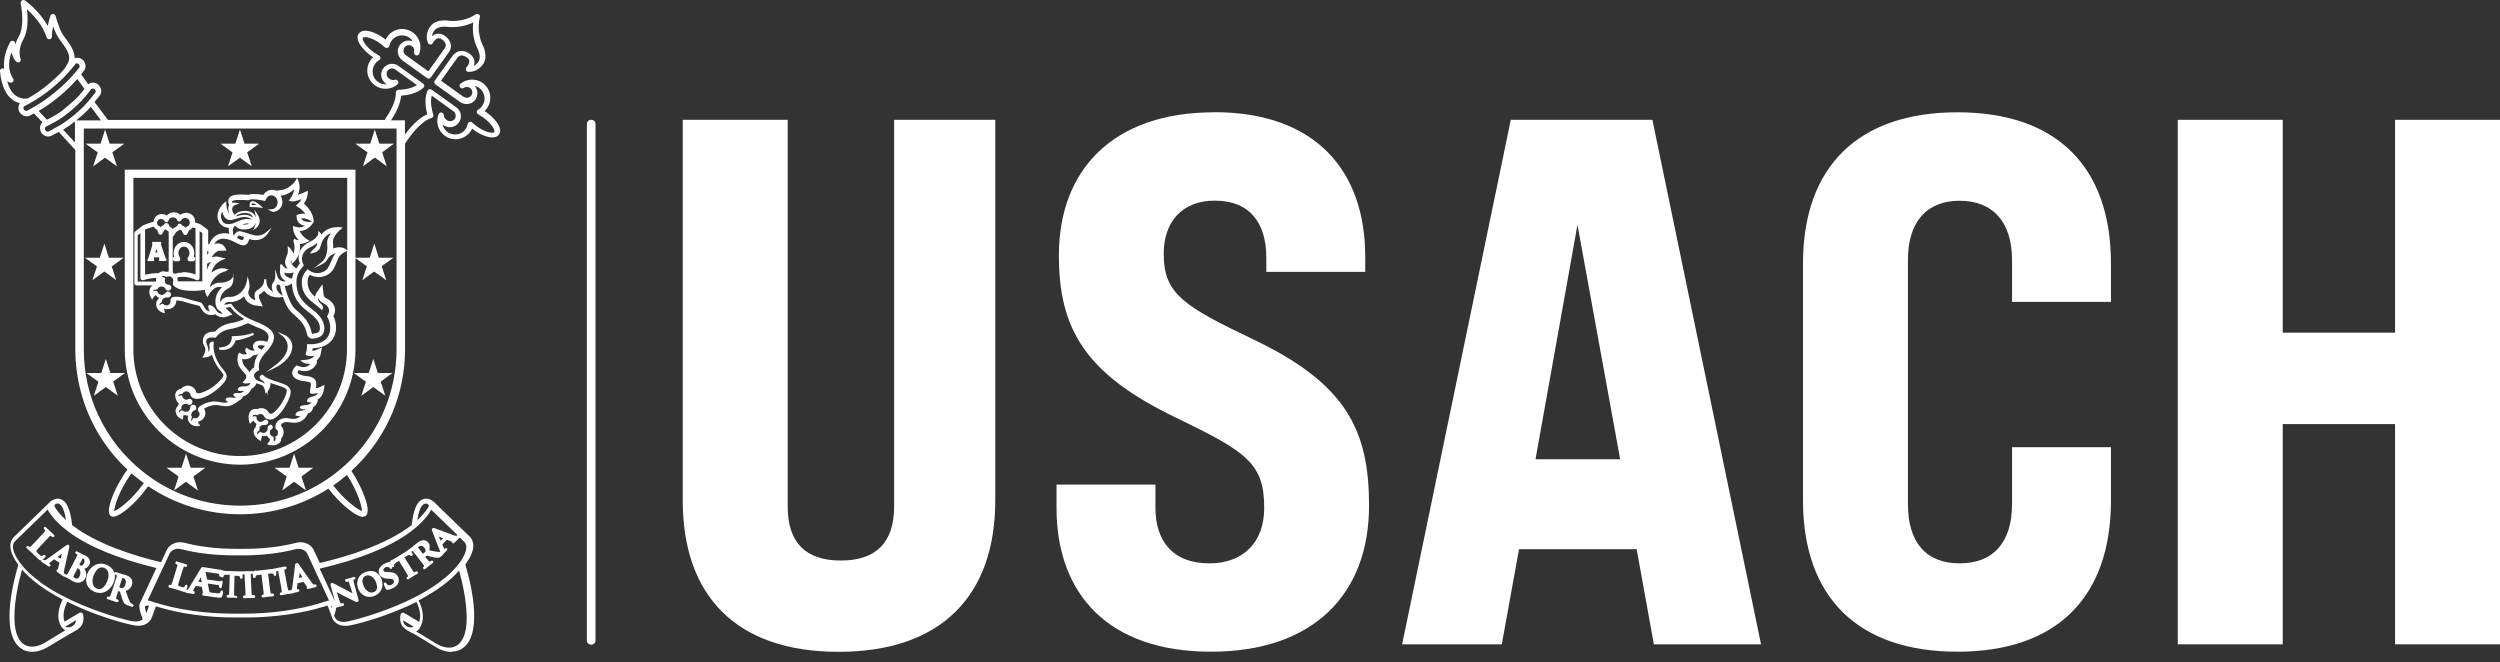 <svg width="200" height="53" viewBox="0 0 200 53" fill="none" xmlns="http://www.w3.org/2000/svg">
<rect x="0" y="0" width="200" height="53" fill="#333333" stroke="none"/>
<path d="M0.572 6.474C0.72 7.035 0.956 7.439 1.281 7.665C1.546 7.852 1.822 7.892 2.019 7.892C2.107 7.892 2.176 7.892 2.226 7.872C2.846 7.518 3.348 7.183 3.928 6.691C4.371 6.327 4.726 5.982 5.06 5.618C5.356 5.234 5.533 4.939 5.533 4.624C5.533 4.289 5.336 3.895 4.814 3.216C4.568 2.891 4.411 2.557 4.253 2.114C4.165 2.517 4.155 2.734 4.155 2.822C4.155 2.862 4.155 2.891 4.155 2.891C4.155 2.901 4.155 2.921 4.155 2.931C4.155 3.029 4.086 3.118 3.987 3.137C3.968 3.137 3.948 3.137 3.938 3.137C3.85 3.137 3.761 3.078 3.732 2.99C3.407 1.986 2.669 1.198 2.157 0.746C2.186 0.962 2.206 1.238 2.206 1.533C2.206 2.202 2.098 2.744 1.871 3.137C1.674 3.492 1.566 3.856 1.566 4.2C1.566 4.506 1.645 4.683 1.645 4.693C1.655 4.722 1.665 4.752 1.665 4.781C1.665 4.85 1.635 4.909 1.586 4.949C1.507 5.008 1.399 5.008 1.32 4.949C1.163 4.83 1.025 4.575 0.916 4.181C0.798 4.525 0.729 4.86 0.729 5.165C0.729 5.874 1.035 6.258 1.035 6.268C1.064 6.307 1.084 6.356 1.084 6.405C1.084 6.445 1.074 6.484 1.044 6.523C0.995 6.602 0.897 6.632 0.808 6.612C0.729 6.582 0.641 6.543 0.552 6.474M6.143 5.067H6.123C6.104 5.067 6.074 5.077 6.054 5.096C5.808 5.411 5.592 5.667 5.365 5.913C5.021 6.297 4.637 6.651 4.174 7.035C3.554 7.547 3.033 7.901 2.363 8.275C2.226 8.354 2.078 8.433 1.93 8.502C1.911 8.512 1.901 8.531 1.881 8.571C1.861 8.63 1.871 8.699 1.901 8.748C1.93 8.797 1.989 8.846 2.058 8.866C2.098 8.876 2.137 8.876 2.157 8.866L2.481 8.689C2.56 8.649 2.619 8.61 2.619 8.61C2.865 8.472 3.092 8.335 3.298 8.197H3.318C3.318 8.197 3.367 8.148 3.387 8.138C3.426 8.108 3.466 8.088 3.505 8.059C3.554 8.029 3.594 8 3.643 7.96L3.732 7.901C3.732 7.901 3.8 7.852 3.84 7.823H3.85C3.85 7.823 3.889 7.783 3.909 7.764C3.928 7.744 3.958 7.734 3.978 7.714L4.007 7.695C4.145 7.586 4.293 7.468 4.45 7.34C4.765 7.075 5.041 6.838 5.287 6.592L5.306 6.573C5.356 6.523 5.415 6.464 5.464 6.415H5.474C5.474 6.415 5.484 6.386 5.493 6.386C5.552 6.327 5.602 6.277 5.651 6.218C5.651 6.208 5.661 6.208 5.671 6.199C5.779 6.08 5.887 5.962 6.005 5.815C6.005 5.815 6.015 5.795 6.025 5.795C6.025 5.795 6.074 5.736 6.123 5.677L6.36 5.382C6.36 5.382 6.379 5.332 6.369 5.293C6.369 5.224 6.32 5.145 6.281 5.116C6.242 5.086 6.182 5.067 6.133 5.067M3.072 8.856C3.141 8.935 3.2 8.994 3.2 8.994L3.751 9.575C3.751 9.575 3.81 9.545 3.84 9.526C3.899 9.496 3.958 9.466 4.017 9.437L4.066 9.407C4.066 9.407 4.096 9.388 4.115 9.378C4.115 9.378 4.115 9.378 4.135 9.378L4.253 9.309C4.253 9.309 4.293 9.289 4.312 9.27C4.312 9.27 4.322 9.27 4.332 9.27C4.352 9.26 4.381 9.24 4.411 9.22H4.421C4.421 9.22 4.47 9.181 4.499 9.161C4.499 9.161 4.499 9.161 4.519 9.161C4.549 9.142 4.568 9.122 4.598 9.112H4.608C4.608 9.112 4.667 9.063 4.696 9.043H4.716C4.716 9.043 4.755 9.004 4.775 8.994L4.824 8.955C4.824 8.955 4.883 8.915 4.913 8.896L5.041 8.797C5.041 8.797 5.051 8.787 5.06 8.777C5.07 8.768 5.09 8.758 5.11 8.738L5.149 8.709C5.149 8.709 5.178 8.689 5.188 8.669C5.208 8.659 5.218 8.649 5.228 8.63L5.316 8.561C5.316 8.561 5.375 8.512 5.405 8.492C5.434 8.472 5.454 8.453 5.484 8.423L5.543 8.374C5.543 8.374 5.572 8.344 5.592 8.335L5.612 8.315C5.612 8.315 5.641 8.285 5.661 8.275C5.68 8.256 5.7 8.246 5.71 8.226L5.769 8.177C5.769 8.177 5.818 8.138 5.838 8.118C5.848 8.108 5.867 8.098 5.867 8.088C5.897 8.059 5.917 8.039 5.946 8.02H5.956C5.956 8.02 5.956 8.01 5.966 8L6.045 7.931C6.045 7.931 6.054 7.921 6.064 7.911L6.133 7.842C6.163 7.813 6.182 7.783 6.212 7.764L6.291 7.675C6.291 7.675 6.33 7.626 6.36 7.606C6.399 7.557 6.438 7.508 6.468 7.468L6.517 7.409C6.517 7.409 6.547 7.38 6.556 7.36L6.645 7.252C6.645 7.252 6.684 7.212 6.694 7.183L6.753 7.114C6.665 6.996 6.547 6.819 6.547 6.819L6.291 6.464C6.291 6.464 6.242 6.395 6.182 6.317C5.749 6.809 5.316 7.232 4.726 7.724C4.155 8.197 3.663 8.541 3.082 8.886M7.314 7.104L7.186 7.271C6.734 7.852 6.448 8.207 5.661 8.866C4.883 9.516 4.48 9.722 3.81 10.067H3.791L3.643 10.155C3.584 10.185 3.574 10.323 3.623 10.411C3.643 10.461 3.702 10.5 3.771 10.52C3.81 10.53 3.85 10.53 3.879 10.52L4.037 10.441C4.037 10.441 4.263 10.313 4.46 10.205L4.736 10.057C5.031 9.89 5.297 9.703 5.602 9.466C5.71 9.378 5.828 9.289 5.946 9.191H5.956C6.064 9.083 6.182 8.984 6.291 8.896C6.576 8.64 6.803 8.413 7.019 8.157C7.019 8.157 7.108 8.049 7.216 7.921L7.629 7.409C7.629 7.409 7.659 7.37 7.659 7.331C7.659 7.271 7.62 7.203 7.551 7.134C7.521 7.104 7.472 7.084 7.423 7.084H7.413C7.413 7.084 7.354 7.094 7.334 7.104M31.292 9.624H32.394V10.766C32.768 10.264 33.447 9.447 34.186 9.142C34.127 8.915 34.038 8.551 34.038 8.148C34.038 7.803 34.097 7.508 34.205 7.252C34.235 7.193 34.284 7.144 34.353 7.134C34.412 7.114 34.481 7.134 34.53 7.173L36.509 8.59C36.902 8.876 36.991 9.417 36.705 9.811C36.538 10.037 36.282 10.175 36.007 10.175C35.829 10.175 35.652 10.126 35.495 10.027C35.465 10.008 35.436 9.988 35.406 9.968C35.465 10.205 35.603 10.421 35.81 10.569C35.987 10.697 36.194 10.756 36.41 10.756C36.745 10.756 37.06 10.598 37.247 10.323C37.335 10.205 37.394 10.067 37.414 9.919C37.424 9.85 37.483 9.791 37.552 9.762C37.631 9.732 37.709 9.752 37.769 9.801L38.142 10.106C38.733 10.53 39.225 10.648 39.442 10.608C39.491 10.608 39.52 10.589 39.54 10.569C39.619 10.461 39.402 9.929 38.645 9.388L38.251 9.142C38.182 9.102 38.142 9.024 38.142 8.955C38.142 8.876 38.182 8.807 38.251 8.768C38.379 8.699 38.487 8.6 38.576 8.472C38.733 8.246 38.802 7.98 38.753 7.705C38.703 7.429 38.556 7.193 38.339 7.035C38.231 6.957 38.113 6.907 37.975 6.878C38.113 7.035 38.192 7.242 38.192 7.458C38.192 7.636 38.133 7.813 38.034 7.97C37.867 8.197 37.621 8.325 37.335 8.325C37.158 8.325 36.971 8.275 36.814 8.167L34.835 6.75C34.835 6.75 34.757 6.671 34.747 6.612C34.737 6.553 34.747 6.494 34.786 6.445L36.233 4.427C36.233 4.427 36.459 4.141 36.794 4.082C37.05 4.043 37.316 4.112 37.581 4.309C37.798 4.466 37.926 4.673 37.956 4.899C37.956 4.929 37.956 4.958 37.956 4.978C37.956 5.077 37.936 5.185 37.896 5.283C38.024 5.214 38.142 5.116 38.251 4.978C38.33 4.87 38.379 4.722 38.379 4.555C38.379 4.191 38.182 3.856 38.182 3.846C38.162 3.817 37.828 3.167 37.828 2.242C37.828 2.114 37.837 1.966 37.857 1.799C37.207 2.104 36.597 2.173 36.184 2.173C35.987 2.173 35.859 2.153 35.82 2.153C35.82 2.153 35.692 2.133 35.544 2.133C35.278 2.133 34.924 2.193 34.737 2.458C34.638 2.606 34.579 2.744 34.56 2.891C34.668 2.803 34.786 2.744 34.914 2.714C35.14 2.665 35.377 2.714 35.593 2.872C35.869 3.069 36.026 3.305 36.066 3.561C36.115 3.895 35.947 4.141 35.908 4.181L34.461 6.199C34.461 6.199 34.383 6.277 34.323 6.287C34.264 6.287 34.205 6.287 34.166 6.248L32.178 4.821C31.794 4.506 31.705 3.994 31.981 3.61C32.119 3.423 32.316 3.295 32.552 3.256C32.719 3.226 32.877 3.256 33.024 3.315C32.955 3.196 32.867 3.098 32.758 3.019C32.581 2.891 32.374 2.832 32.158 2.832C31.823 2.832 31.518 2.99 31.321 3.265C31.233 3.384 31.174 3.521 31.144 3.669C31.134 3.738 31.075 3.797 31.006 3.826C30.938 3.856 30.849 3.826 30.79 3.787L30.426 3.482C29.904 3.108 29.451 2.97 29.205 2.97C29.097 2.97 29.048 3 29.028 3.019C28.949 3.128 29.166 3.659 29.924 4.2L30.327 4.447C30.396 4.486 30.436 4.565 30.436 4.634C30.436 4.712 30.396 4.781 30.327 4.821C30.199 4.889 30.091 4.988 30.002 5.116C29.845 5.342 29.776 5.608 29.825 5.884C29.865 6.159 30.012 6.395 30.239 6.553C30.436 6.701 30.681 6.76 30.928 6.74C30.898 6.72 30.878 6.701 30.849 6.681C30.622 6.504 30.494 6.238 30.494 5.972C30.494 5.795 30.554 5.618 30.662 5.47C30.8 5.283 30.997 5.155 31.223 5.116C31.449 5.077 31.686 5.136 31.872 5.264L32.197 5.5L33.851 6.691C33.9 6.73 33.94 6.789 33.94 6.848V6.858C33.94 6.917 33.92 6.976 33.871 7.016C33.329 7.518 32.493 7.626 32.089 7.655C32.04 8.325 31.646 9.073 31.282 9.634M6.094 9.634H8.082C7.875 9.358 7.62 9.014 7.423 8.748L7.265 8.541C6.97 8.876 6.655 9.171 6.212 9.535C6.173 9.565 6.133 9.604 6.094 9.634ZM5.051 10.372C5.267 10.608 5.68 11.051 5.995 11.396V9.713C5.651 9.988 5.365 10.185 5.051 10.372ZM20.15 13.305L19.943 13.158C19.825 13.079 19.352 12.734 19.195 12.616L18.24 13.305L18.319 13.059C18.358 12.921 18.545 12.37 18.604 12.193C18.447 12.085 17.965 11.73 17.856 11.652L17.64 11.494H18.831L19.195 10.362L19.274 10.608C19.323 10.746 19.5 11.307 19.559 11.494H20.73L20.514 11.652C20.396 11.73 19.933 12.075 19.776 12.183C19.835 12.37 20.012 12.921 20.061 13.059L20.14 13.305H20.15ZM7.452 13.305L7.816 12.193L6.852 11.494H8.043C8.102 11.307 8.279 10.746 8.328 10.608L8.407 10.362L8.486 10.608C8.525 10.746 8.712 11.307 8.771 11.494H9.942L9.726 11.652C9.608 11.73 9.145 12.075 8.988 12.183C9.047 12.37 9.224 12.921 9.273 13.059L9.352 13.305L8.397 12.616C8.24 12.725 7.777 13.069 7.659 13.158L7.442 13.315L7.452 13.305ZM30.938 13.305L30.731 13.148C30.622 13.069 30.14 12.725 29.983 12.606C29.825 12.715 29.363 13.059 29.244 13.148L29.038 13.305L29.116 13.059C29.156 12.921 29.333 12.37 29.402 12.193C29.244 12.085 28.762 11.73 28.644 11.652L28.427 11.494H29.619C29.678 11.307 29.865 10.746 29.904 10.608L29.983 10.362L30.061 10.608C30.111 10.746 30.288 11.307 30.347 11.494H31.518L31.311 11.642C31.203 11.72 30.731 12.065 30.573 12.183C30.632 12.37 30.809 12.921 30.859 13.059L30.938 13.305ZM20.13 16.396C20.268 16.396 20.405 16.396 20.524 16.406C20.405 16.327 20.287 16.258 20.209 16.258C20.179 16.258 20.169 16.268 20.159 16.278C20.14 16.307 20.13 16.357 20.13 16.396ZM21.026 16.632L20.77 16.603C20.77 16.603 20.415 16.563 20.1 16.563H19.982L19.972 16.494C19.972 16.475 19.943 16.278 20.041 16.169C20.081 16.12 20.14 16.091 20.209 16.091C20.445 16.091 20.809 16.416 20.848 16.455L21.035 16.622L21.026 16.632ZM19.401 17.961H19.461L19.52 17.971C19.529 17.971 19.549 17.971 19.559 17.971C19.697 17.971 19.835 17.941 19.923 17.882C19.766 17.863 19.588 17.882 19.401 17.951M13.328 17.853H13.348C13.427 17.853 13.486 17.912 13.506 17.991C13.535 18.089 13.584 18.148 13.693 18.197C13.732 18.217 13.771 18.246 13.821 18.335C13.88 18.256 13.939 18.217 13.998 18.187C14.126 18.128 14.175 18.089 14.204 18.01C14.234 17.941 14.293 17.892 14.362 17.892C14.362 17.892 14.362 17.892 14.372 17.892C14.441 17.892 14.5 17.931 14.529 17.991C14.549 18.03 14.569 18.04 14.667 18.079H14.697C14.746 18.118 14.795 18.158 14.844 18.236C14.903 18.148 14.953 18.109 15.012 18.089C15.021 18.089 15.031 18.089 15.041 18.079H15.051C15.051 18.079 15.071 18.079 15.071 18.059H15.081C15.081 18.059 15.09 18.04 15.1 18.03H15.11C15.11 18.03 15.11 18.01 15.12 18C15.12 18 15.12 17.981 15.139 17.971C15.139 17.951 15.149 17.941 15.159 17.931C15.159 17.912 15.169 17.892 15.179 17.882V17.853C15.179 17.853 15.179 17.843 15.179 17.833C15.179 17.813 15.179 17.803 15.179 17.784C15.179 17.597 15.021 17.439 14.825 17.439C14.667 17.439 14.549 17.498 14.5 17.607C14.47 17.675 14.401 17.715 14.332 17.715C14.254 17.715 14.185 17.666 14.165 17.597C14.116 17.469 13.998 17.39 13.83 17.39C13.663 17.39 13.525 17.488 13.476 17.646C13.456 17.715 13.397 17.764 13.319 17.774H13.309C13.23 17.774 13.171 17.725 13.141 17.666C13.092 17.538 12.944 17.518 12.866 17.518C12.698 17.518 12.57 17.646 12.57 17.813C12.57 17.823 12.57 17.843 12.57 17.853C12.57 17.863 12.57 17.882 12.57 17.892C12.57 17.892 12.57 17.902 12.57 17.912V17.922L12.59 17.961C12.59 17.961 12.59 17.971 12.6 17.971C12.6 17.971 12.6 17.981 12.61 17.991L12.649 18.03C12.649 18.03 12.659 18.04 12.669 18.04C12.669 18.04 12.669 18.04 12.679 18.049C12.689 18.049 12.698 18.059 12.718 18.069C12.767 18.089 12.797 18.128 12.836 18.187C12.886 18.118 12.925 18.089 12.964 18.069H12.974C13.082 18.01 13.102 18 13.112 17.971C13.141 17.902 13.21 17.853 13.279 17.853M18.968 19.034C18.968 19.034 19.067 19.083 19.106 19.113L19.185 19.152C19.264 19.191 19.333 19.211 19.382 19.211C19.401 19.211 19.411 19.211 19.421 19.211C19.461 19.181 19.5 19.053 19.51 18.975V18.955C19.401 18.916 19.283 18.886 19.175 18.857C19.126 18.847 19.087 18.857 19.077 18.857C19.027 18.886 18.998 18.965 18.968 19.044M12.423 20.205H12.61L12.511 19.92L12.423 20.205ZM13.299 20.874H12.728V20.687H12.748C12.748 20.687 12.748 20.668 12.738 20.658C12.738 20.638 12.738 20.628 12.728 20.619C12.728 20.609 12.728 20.599 12.728 20.589H12.324C12.324 20.589 12.315 20.628 12.305 20.648C12.305 20.658 12.305 20.668 12.305 20.687H12.324V20.884H11.803V20.707H11.862C11.862 20.707 11.862 20.697 11.862 20.687C11.862 20.687 11.862 20.658 11.872 20.638V20.619C11.872 20.619 11.901 20.53 11.921 20.471C11.941 20.431 11.95 20.392 11.96 20.343L12.009 20.195C12.009 20.195 12.039 20.107 12.049 20.058C12.059 20.018 12.069 19.989 12.088 19.949C12.098 19.91 12.108 19.88 12.118 19.841C12.128 19.802 12.137 19.772 12.147 19.733C12.147 19.703 12.167 19.674 12.167 19.654C12.177 19.614 12.187 19.575 12.197 19.546H12.177V19.349H12.895V19.546H12.876C12.876 19.546 12.895 19.595 12.895 19.614C12.895 19.644 12.915 19.674 12.925 19.703C12.925 19.733 12.944 19.752 12.954 19.792C12.964 19.831 12.984 19.88 13.004 19.93C13.033 20.018 13.063 20.097 13.092 20.185L13.191 20.481C13.21 20.55 13.23 20.599 13.25 20.658V20.678H13.309V20.874H13.299ZM9.312 22.42L9.096 22.262C8.978 22.174 8.505 21.839 8.348 21.721C8.19 21.829 7.728 22.174 7.61 22.262L7.393 22.42L7.472 22.174C7.511 22.036 7.698 21.485 7.757 21.308C7.6 21.199 7.118 20.845 6.999 20.766L6.793 20.619H7.984C8.043 20.431 8.22 19.87 8.269 19.733L8.348 19.487L8.427 19.733C8.466 19.87 8.653 20.431 8.712 20.619H9.893L9.677 20.776C9.559 20.855 9.096 21.199 8.938 21.317C8.998 21.504 9.175 22.056 9.224 22.193L9.303 22.439L9.312 22.42ZM30.888 22.42L30.681 22.262C30.573 22.174 30.091 21.839 29.933 21.721C29.776 21.829 29.313 22.174 29.195 22.262L28.989 22.42L29.067 22.174C29.107 22.036 29.284 21.485 29.353 21.308C29.195 21.199 28.713 20.845 28.595 20.766L28.388 20.619H29.579C29.638 20.431 29.825 19.87 29.865 19.733L29.943 19.487L30.022 19.733C30.071 19.87 30.248 20.431 30.308 20.619H31.479L31.272 20.766C31.164 20.845 30.691 21.189 30.534 21.298C30.593 21.485 30.77 22.046 30.819 22.174L30.898 22.42H30.888ZM14.204 22.508H16.183V18.64C16.183 18.64 16.094 18.581 16.035 18.542L15.966 18.492V22.243C15.966 22.302 15.937 22.361 15.888 22.39C15.829 22.43 15.77 22.43 15.71 22.4C15.336 22.233 14.962 22.144 14.628 22.144C14.47 22.144 14.313 22.164 14.175 22.203C14.195 22.272 14.214 22.351 14.214 22.43C14.214 22.459 14.214 22.479 14.214 22.508M17.817 27.991C17.718 27.991 17.62 27.991 17.521 27.961L17.541 27.794H17.571C17.797 27.794 18.526 27.735 18.545 26.977V26.898H18.634C18.634 26.898 19.697 26.879 20.248 26.623L20.327 26.77C20.327 26.77 19.638 27.144 18.85 27.233C18.791 27.43 18.575 27.991 17.827 27.991M21.311 29.753L21.98 29.251C22.66 28.739 23.004 28.237 23.014 27.745C23.024 27.233 22.65 26.918 22.64 26.918L22.197 26.554L22.728 26.77C22.728 26.77 23.437 27.066 23.378 27.814C23.299 28.798 22.108 29.369 22.059 29.398L21.301 29.763L21.311 29.753ZM7.511 31.652L7.59 31.406C7.629 31.269 7.816 30.717 7.875 30.54C7.718 30.422 7.236 30.078 7.118 29.989L6.911 29.841H8.102C8.161 29.654 8.338 29.093 8.387 28.956L8.466 28.709L8.545 28.956C8.594 29.093 8.771 29.654 8.83 29.841H10.002L9.795 29.989C9.677 30.078 9.214 30.412 9.057 30.53C9.116 30.717 9.293 31.278 9.342 31.406L9.421 31.652L9.214 31.505C9.096 31.426 8.623 31.082 8.466 30.963C8.309 31.082 7.846 31.416 7.728 31.505L7.521 31.652H7.511ZM28.91 31.652L28.989 31.406C29.028 31.269 29.215 30.717 29.274 30.54C29.116 30.422 28.634 30.078 28.516 29.989L28.309 29.841H29.5C29.559 29.654 29.747 29.093 29.786 28.956L29.865 28.709L29.943 28.956C29.983 29.093 30.17 29.654 30.229 29.841H31.4L31.193 29.989C31.075 30.078 30.613 30.412 30.455 30.53C30.514 30.717 30.691 31.278 30.741 31.406L30.819 31.652L30.613 31.505C30.494 31.426 30.022 31.082 29.865 30.963C29.707 31.082 29.244 31.416 29.126 31.505L28.92 31.662L28.91 31.652ZM19.579 17.183C19.825 17.183 20.051 17.262 20.248 17.41C20.228 17.341 20.189 17.272 20.14 17.223C20.032 17.105 19.835 17.036 19.598 17.036C19.5 17.036 19.382 17.046 19.283 17.075C19.027 17.134 18.919 17.233 18.89 17.311C19.106 17.242 19.343 17.183 19.569 17.183M24.097 17.459C24.097 17.459 24.126 17.538 24.156 17.567C24.313 17.744 24.658 17.764 24.805 17.764C24.845 17.764 24.874 17.764 24.874 17.764H24.953L24.845 17.675C24.845 17.675 24.549 17.459 24.225 17.459C24.185 17.459 24.146 17.459 24.107 17.469M17.777 16.918C17.709 17.055 17.649 17.242 17.689 17.429C17.758 17.764 17.955 17.931 18.27 17.931C18.476 17.931 18.712 17.863 18.988 17.725C19.264 17.587 19.529 17.518 19.776 17.518C19.933 17.518 20.061 17.547 20.169 17.577C19.992 17.429 19.785 17.36 19.569 17.36C19.352 17.36 19.116 17.429 18.89 17.498C18.772 17.528 18.654 17.567 18.535 17.597C18.486 17.597 18.447 17.607 18.407 17.607C18.004 17.607 17.846 17.193 17.777 16.918ZM16.567 20.087V20.402C16.606 20.323 16.655 20.235 16.714 20.156C16.665 20.136 16.616 20.107 16.567 20.087ZM16.567 21.101V21.583C16.626 21.386 16.724 21.16 16.901 20.943C16.764 20.993 16.645 21.052 16.567 21.101ZM11.606 18.374V21.977C11.96 21.898 12.305 21.849 12.639 21.849H12.698C12.846 21.701 13.082 21.662 13.319 21.75C13.378 21.741 13.437 21.731 13.496 21.721V18.542C13.496 18.542 13.486 18.522 13.476 18.512C13.387 18.463 13.319 18.414 13.259 18.345C13.23 18.364 13.191 18.384 13.161 18.394C13.132 18.433 13.053 18.552 12.994 18.68L12.974 18.709C12.925 18.768 12.866 18.778 12.836 18.778C12.738 18.778 12.679 18.699 12.669 18.65C12.639 18.552 12.59 18.433 12.561 18.384C12.452 18.325 12.354 18.236 12.295 18.128C12.275 18.128 12.255 18.138 12.236 18.148C12.029 18.207 11.822 18.276 11.626 18.355M14.628 21.77C14.953 21.77 15.297 21.829 15.642 21.957V18.256H15.602C15.553 18.227 15.484 18.217 15.435 18.197H15.415C15.346 18.296 15.248 18.374 15.139 18.414C15.12 18.433 15.081 18.502 15.002 18.67V18.689C15.002 18.689 14.972 18.729 14.953 18.748C14.913 18.788 14.854 18.807 14.795 18.798C14.697 18.778 14.667 18.709 14.647 18.68C14.569 18.502 14.519 18.433 14.5 18.414H14.48C14.45 18.394 14.411 18.384 14.382 18.364C14.303 18.443 14.214 18.492 14.126 18.542H14.106C14.106 18.542 14.037 18.62 13.939 18.817C13.919 18.857 13.88 18.896 13.821 18.916V20.668C13.83 20.599 13.88 20.55 13.939 20.53C13.909 20.431 13.889 20.333 13.889 20.244C13.889 19.752 14.264 19.349 14.716 19.349C15.169 19.349 15.543 19.752 15.543 20.244C15.543 20.343 15.523 20.431 15.494 20.53C15.573 20.559 15.622 20.628 15.622 20.707C15.622 20.815 15.533 20.904 15.425 20.904H15.189C15.12 20.904 15.051 20.865 15.021 20.805C14.992 20.737 14.992 20.668 15.031 20.609C15.12 20.481 15.159 20.363 15.159 20.244C15.159 19.959 14.962 19.733 14.716 19.733C14.47 19.733 14.273 19.959 14.273 20.244C14.273 20.353 14.313 20.471 14.401 20.609C14.441 20.668 14.441 20.747 14.401 20.805C14.362 20.874 14.303 20.904 14.234 20.904H14.008C13.909 20.904 13.83 20.835 13.821 20.747V21.809C13.87 21.829 13.919 21.869 13.968 21.908C14.106 21.859 14.323 21.809 14.608 21.809M22.748 21.809C22.748 21.987 22.876 22.125 23.093 22.203C23.221 22.253 23.299 22.282 23.368 22.302C23.388 22.134 23.427 21.967 23.496 21.8C23.388 21.829 23.24 21.859 23.083 21.859C22.965 21.859 22.847 21.839 22.748 21.809ZM11.025 22.528H12.472C12.472 22.528 12.472 22.371 12.502 22.233C12.206 22.243 11.832 22.292 11.478 22.41C11.419 22.43 11.36 22.42 11.311 22.39C11.261 22.361 11.232 22.302 11.232 22.243V18.66C11.124 18.738 11.065 18.788 11.015 18.827V22.538L11.025 22.528ZM22.118 22.892C22.118 22.892 22.108 22.951 22.108 22.971C22.138 23.375 22.522 23.601 22.522 23.601L22.61 23.65C22.591 23.601 22.571 23.552 22.561 23.493C22.492 23.276 22.433 23.06 22.404 22.833C22.384 22.833 22.374 22.823 22.354 22.814C22.305 22.794 22.266 22.764 22.217 22.735C22.187 22.794 22.148 22.833 22.128 22.873M18.673 21.957V22.243C18.673 22.243 18.703 22.853 18.299 23.05C18.004 23.188 17.541 23.581 17.62 24.192C17.728 23.955 17.955 23.719 18.378 23.749C18.398 23.749 18.427 23.749 18.447 23.749C19.057 23.749 19.618 23.197 19.746 22.498L19.815 22.115L19.913 22.498C19.913 22.498 20.032 22.951 19.894 23.237C19.854 23.335 19.845 23.503 19.943 23.67C20.041 23.837 20.209 23.965 20.435 24.014C20.366 23.798 20.277 23.414 20.543 23.247C20.898 23.01 21.134 22.784 21.134 22.39C21.134 22.361 21.134 22.341 21.134 22.341H21.301C21.301 22.341 21.301 22.371 21.301 22.38C21.301 22.449 21.321 22.695 21.37 22.843C21.449 23.05 21.646 23.237 21.843 23.345C21.764 23.197 21.705 23 21.774 22.745C21.774 22.715 21.803 22.695 21.823 22.656C21.892 22.558 22.02 22.38 22.02 22.125V21.544L22.187 22.095C22.187 22.115 22.325 22.518 22.738 22.518C22.778 22.518 22.827 22.518 22.876 22.508C22.699 22.41 22.335 22.144 22.404 21.603C22.423 21.455 22.413 21.288 22.404 21.18L22.571 21.14C22.571 21.14 22.669 21.465 23.014 21.485C22.866 21.317 22.738 21.052 22.847 20.727C22.876 20.628 22.916 20.54 22.935 20.471C23.004 20.303 23.053 20.185 23.024 19.89L23.004 19.683L23.162 19.811C23.162 19.811 23.378 19.998 23.477 20.303C23.545 20.097 23.614 19.772 23.496 19.388C23.477 19.329 23.457 19.221 23.516 19.152L23.565 19.093L23.624 19.132C23.713 19.191 23.801 19.211 23.9 19.211C23.732 19.044 23.477 18.719 23.437 18.207V18.069L23.555 18.118C23.87 18.236 24.146 18.217 24.372 18.059C24.234 18.03 24.047 17.971 23.91 17.823C23.772 17.685 23.713 17.488 23.732 17.252V17.203L23.782 17.183C23.791 17.183 24.008 17.095 24.254 17.095C24.323 17.095 24.382 17.095 24.431 17.114C24.313 16.937 24.097 16.691 23.762 16.514L23.654 16.455L23.752 16.376C23.939 16.219 24.057 16.051 24.116 15.923C23.723 16.101 23.417 16.15 23.211 16.091L23.093 16.051L23.171 15.953C23.329 15.756 23.506 15.471 23.526 15.136C23.427 15.234 23.28 15.362 23.122 15.441C22.797 15.599 22.679 15.628 22.443 15.658C22.522 15.766 22.601 15.953 22.591 16.209C22.581 16.662 22.157 16.947 21.862 16.947C21.803 16.947 21.744 16.937 21.705 16.908L21.419 16.76L21.734 16.74C22 16.731 22.207 16.475 22.207 16.179C22.207 15.874 21.98 15.628 21.705 15.628C21.498 15.628 21.311 15.786 21.242 16.002L21.223 16.071H21.144C20.976 16.022 20.553 15.943 20.228 15.943C20.012 15.943 19.933 15.982 19.904 16.002L19.874 16.022H19.845C19.845 16.022 19.539 15.992 19.224 15.992C18.683 15.992 18.604 16.071 18.594 16.081C18.555 16.13 18.565 16.179 18.575 16.219C18.644 16.219 18.742 16.209 18.821 16.219L19.175 16.268L18.84 16.386C18.644 16.455 18.565 16.583 18.575 16.78C18.585 16.947 18.693 17.095 18.781 17.203C18.831 17.095 18.968 16.977 19.274 16.908C19.392 16.878 19.51 16.868 19.628 16.868C19.904 16.868 20.14 16.957 20.287 17.105C20.415 17.233 20.474 17.41 20.465 17.626V17.715C20.474 17.439 20.435 17.193 20.435 17.193L20.356 16.77L20.593 17.134C21.055 17.843 20.494 18.236 20.494 18.246L20.228 18.433L20.376 18.138C20.425 18.04 20.455 17.931 20.465 17.823H20.455C20.346 18.217 19.913 18.355 19.569 18.355C19.549 18.355 19.529 18.355 19.51 18.355C19.48 18.355 19.461 18.355 19.431 18.355H19.362C19.362 18.355 19.333 18.345 19.323 18.345C19.195 18.325 19.087 18.276 18.998 18.227C18.939 18.187 18.89 18.148 18.85 18.109L18.831 18.079C18.831 18.079 18.821 18.059 18.811 18.049C18.762 18.079 18.703 18.138 18.663 18.246C18.604 18.404 18.614 18.62 18.703 18.866C18.781 18.689 18.929 18.502 19.175 18.502C19.215 18.502 19.264 18.502 19.313 18.522C19.5 18.571 19.677 18.62 19.845 18.68C20.032 18.738 20.209 18.798 20.366 18.827H20.386C20.386 18.827 20.445 18.837 20.474 18.847C20.484 18.847 20.504 18.847 20.514 18.847C20.514 18.847 20.534 18.847 20.543 18.847C20.543 18.847 20.563 18.847 20.573 18.847H20.602C20.858 18.847 21.095 18.748 21.291 18.581L21.744 18.197L21.419 18.689C21.36 18.778 21.055 19.211 20.425 19.211C20.268 19.211 20.1 19.181 19.933 19.132C19.894 19.349 19.766 19.624 19.451 19.624C19.343 19.624 19.224 19.595 19.087 19.526L19.018 19.487C18.939 19.447 18.86 19.408 18.781 19.369V19.408L18.742 19.349C18.457 19.211 18.151 19.093 17.866 19.093C17.571 19.093 17.325 19.231 17.128 19.506C17.206 19.487 17.305 19.477 17.403 19.477C17.63 19.477 17.797 19.546 17.915 19.674C17.955 19.723 17.974 19.762 18.004 19.811C18.004 19.811 18.004 19.811 18.004 19.821H18.033H18.014C18.033 19.851 18.053 19.88 18.073 19.93L18.132 20.018L18.033 20.058C18.033 20.058 17.965 20.058 17.876 20.058C17.827 20.058 17.768 20.058 17.699 20.058C17.59 20.058 17.512 20.058 17.462 20.077C17.364 20.116 17.266 20.176 17.177 20.254L17.157 20.313H17.128C17.039 20.402 16.98 20.5 16.931 20.579C17.029 20.55 17.157 20.52 17.285 20.52C17.374 20.52 17.462 20.53 17.551 20.559C17.63 20.579 17.699 20.599 17.787 20.619L18.073 20.678L17.807 20.786C17.197 21.022 16.99 21.514 16.921 21.8C17.334 21.494 17.738 21.396 18.092 21.504L18.289 21.563L18.112 21.662C18.033 21.701 17.965 21.731 17.896 21.75C17.403 21.888 16.852 22.449 16.793 22.971C16.951 22.814 17.226 22.607 17.571 22.617C18.023 22.627 18.437 22.469 18.585 22.223L18.732 21.977L18.673 21.957ZM16.695 24.408H16.764C16.764 24.408 17.059 24.408 17.266 24.782C17.384 24.989 17.551 25.097 17.768 25.097C17.777 25.097 17.797 25.097 17.807 25.097C17.748 25.038 17.689 24.979 17.649 24.92C17.521 24.861 17.206 24.664 17.236 24.054C17.256 23.562 17.512 23.197 17.777 22.961C17.689 22.961 17.6 22.971 17.502 22.961H17.492C17.029 22.961 16.675 23.64 16.675 23.64L16.606 23.768L16.527 23.64C16.527 23.64 16.459 23.532 16.419 23.384V23.443L16.409 23.335C16.399 23.296 16.39 23.237 16.38 23.188C15.907 23.266 15.464 23.286 15.061 23.256C14.903 23.247 14.647 23.217 14.441 23.158C14.165 23.069 13.978 22.961 13.88 22.833C13.88 22.823 13.86 22.814 13.86 22.804C13.86 22.794 13.85 22.784 13.85 22.784C13.85 22.774 13.84 22.754 13.83 22.745C13.83 22.745 13.83 22.745 13.83 22.725C13.83 22.705 13.83 22.686 13.83 22.666C13.83 22.666 13.83 22.646 13.83 22.636V22.617C13.83 22.617 13.83 22.597 13.84 22.587C13.88 22.489 13.87 22.38 13.821 22.292C13.801 22.243 13.761 22.203 13.722 22.174H13.703C13.703 22.174 13.683 22.154 13.673 22.144C13.643 22.125 13.604 22.115 13.575 22.115C13.535 22.115 13.476 22.115 13.427 22.115C13.407 22.115 13.378 22.134 13.358 22.144L13.319 22.164L13.279 22.134C13.161 22.065 13.033 22.056 12.974 22.115C12.964 22.125 12.954 22.144 12.935 22.164C12.935 22.164 12.944 22.164 12.954 22.164C13.033 22.164 13.112 22.184 13.161 22.213L13.23 22.253L13.2 22.321C13.171 22.4 13.171 22.498 13.2 22.577C13.2 22.597 13.22 22.607 13.22 22.627C13.22 22.627 13.24 22.666 13.259 22.676C13.259 22.676 13.279 22.695 13.289 22.705C13.299 22.715 13.309 22.725 13.328 22.735H13.338C13.338 22.735 13.348 22.754 13.358 22.754C13.407 22.774 13.407 22.774 13.437 22.774C13.437 22.774 13.456 22.774 13.466 22.774C13.535 22.774 13.643 22.814 13.693 22.942C13.742 23.069 13.653 23.197 13.545 23.237C13.515 23.247 13.486 23.256 13.456 23.256C13.397 23.256 13.358 23.237 13.319 23.217C13.269 23.188 13.25 23.148 13.24 23.119C13.22 23.069 13.2 23.02 13.082 22.961C13.033 22.942 12.974 22.922 12.915 22.922C12.787 22.922 12.669 22.991 12.61 23.099L12.58 23.158H12.511C12.393 23.158 12.295 23.188 12.275 23.247C12.265 23.266 12.255 23.286 12.246 23.306C12.334 23.266 12.443 23.247 12.531 23.276H12.58L12.59 23.335C12.62 23.434 12.689 23.512 12.787 23.552C12.964 23.64 13.122 23.591 13.24 23.424C13.289 23.365 13.358 23.325 13.437 23.325C13.565 23.325 13.663 23.414 13.683 23.532C13.683 23.601 13.663 23.67 13.614 23.719C13.555 23.788 13.466 23.817 13.387 23.798C13.368 23.798 13.338 23.798 13.309 23.798C13.171 23.798 13.033 23.877 12.984 23.985C12.964 24.024 12.954 24.064 12.954 24.113V24.162L12.905 24.192C12.856 24.221 12.787 24.27 12.767 24.359C12.767 24.388 12.767 24.418 12.767 24.447C12.817 24.378 12.886 24.32 12.974 24.3H13.023L13.053 24.32C13.082 24.349 13.122 24.378 13.161 24.398C13.21 24.418 13.259 24.428 13.309 24.428C13.437 24.428 13.565 24.359 13.614 24.251C13.643 24.182 13.653 24.113 13.643 23.995C13.643 23.896 13.722 23.798 13.84 23.768C14.047 23.699 14.45 23.739 14.805 23.857C14.834 23.867 14.962 23.896 15.139 23.955C15.307 24.005 15.582 24.083 15.927 24.162C16.143 24.211 16.173 24.27 16.291 24.477C16.321 24.526 16.36 24.595 16.409 24.674C16.498 24.822 16.636 24.9 16.793 24.91C16.626 24.703 16.665 24.487 16.675 24.477L16.695 24.408ZM22.788 22.882C22.817 23.05 22.866 23.207 22.916 23.365C23.27 24.428 23.496 24.634 23.821 24.91C23.929 24.999 24.057 25.117 24.195 25.264C24.736 25.766 24.904 26.436 24.933 26.633C24.933 26.672 24.953 26.692 25.002 26.701C25.229 26.682 25.396 26.633 25.494 26.554C25.524 26.524 25.593 26.465 25.593 26.259C25.593 25.707 25.189 25.353 24.569 24.881C23.988 24.428 23.398 23.817 23.358 22.676C23.221 22.774 23.024 22.882 22.788 22.892M20.868 27.617C20.77 27.617 20.691 27.637 20.661 27.666C20.661 27.676 20.632 27.696 20.632 27.715C20.632 27.853 20.848 27.942 20.848 27.942L20.937 27.971C20.937 27.971 20.937 27.971 20.947 27.961C21.035 27.863 21.124 27.765 21.203 27.666C21.095 27.637 20.976 27.617 20.858 27.617M19.529 29.251C19.529 29.251 19.588 29.31 19.726 29.477C19.815 29.576 19.904 29.674 19.982 29.792V29.763C20.061 29.615 20.179 29.487 20.337 29.379C20.337 29.359 20.337 29.329 20.337 29.3C20.337 28.975 20.465 28.621 20.681 28.296C20.632 28.335 20.573 28.365 20.514 28.385C20.455 28.404 20.366 28.424 20.258 28.424C20.209 28.463 20.12 28.552 20.12 28.552C20.071 28.601 19.894 28.739 19.579 28.739C19.52 28.739 19.451 28.739 19.382 28.719C19.382 28.739 19.382 28.749 19.382 28.759C19.382 28.985 19.461 29.142 19.529 29.251ZM15.464 32.381C15.533 32.381 15.602 32.41 15.651 32.469C15.701 32.529 15.71 32.617 15.691 32.696C15.671 32.775 15.612 32.824 15.543 32.843C15.405 32.883 15.287 33.05 15.297 33.198C15.297 33.237 15.317 33.277 15.336 33.316L15.366 33.365L15.336 33.414C15.307 33.464 15.277 33.542 15.307 33.631C15.307 33.66 15.326 33.68 15.346 33.7C15.346 33.611 15.386 33.532 15.445 33.473L15.484 33.434H15.533C15.533 33.434 15.622 33.464 15.661 33.464C15.838 33.444 15.976 33.277 15.966 33.109C15.966 33.031 15.927 32.971 15.858 32.883C15.799 32.804 15.829 32.676 15.897 32.588C16.075 32.381 16.586 32.145 17.108 32.115C17.256 32.115 17.413 32.135 17.561 32.164C17.699 32.194 17.837 32.214 17.974 32.214C18.083 32.214 18.191 32.194 18.279 32.164C18.181 32.135 18.112 32.095 18.083 32.036C18.043 31.977 18.063 31.928 18.063 31.918V31.889L18.092 31.869C18.161 31.82 18.25 31.79 18.358 31.79C18.417 31.79 18.486 31.79 18.545 31.81C18.604 31.81 18.663 31.82 18.712 31.82C18.791 31.82 18.85 31.81 18.899 31.771C18.791 31.751 18.722 31.702 18.693 31.652C18.663 31.603 18.673 31.554 18.693 31.524C18.732 31.446 18.821 31.446 18.86 31.446C18.89 31.446 18.919 31.446 18.949 31.446C19.106 31.446 19.333 31.485 19.52 31.269C19.411 31.269 19.333 31.278 19.274 31.278C19.155 31.278 19.067 31.278 19.027 31.19V31.16V31.131C19.116 30.924 19.313 30.914 19.48 30.914C19.687 30.914 19.894 30.914 20.051 30.648C19.933 30.648 19.854 30.658 19.785 30.668C19.638 30.688 19.569 30.688 19.49 30.648L19.392 30.589L19.48 30.511C19.854 30.156 19.716 30.009 19.441 29.713C19.372 29.635 19.293 29.556 19.224 29.457C19.087 29.261 18.919 28.936 19.037 28.414C19.067 28.326 19.087 28.286 19.087 28.286L19.126 28.207L19.205 28.247C19.323 28.316 19.451 28.355 19.559 28.355C19.648 28.355 19.716 28.335 19.766 28.316C19.677 28.227 19.628 28.139 19.618 28.04C19.618 27.932 19.667 27.863 19.677 27.863L19.726 27.814L19.785 27.863C19.943 27.991 20.09 28.05 20.228 28.05C20.287 28.05 20.337 28.04 20.376 28.02C20.317 27.961 20.258 27.873 20.238 27.765C20.218 27.646 20.258 27.538 20.346 27.43C20.445 27.312 20.612 27.253 20.829 27.253C21.045 27.253 21.262 27.312 21.37 27.341C21.429 27.233 21.557 26.967 21.429 26.731C21.272 26.455 20.907 26.308 20.671 26.219C20.632 26.2 20.593 26.19 20.563 26.18C20.337 26.081 19.953 25.904 19.835 25.855C19.667 25.934 19.008 26.239 18.427 26.318C18.25 26.347 17.62 26.475 17.285 26.977L17.256 27.016H17.206C17.128 26.997 17.059 26.997 16.99 26.997C16.813 26.997 16.596 27.026 16.527 27.184C16.459 27.331 16.517 27.469 16.577 27.627C16.636 27.774 16.695 27.951 16.665 28.148C16.744 28.07 16.803 27.951 16.764 27.774C16.734 27.607 16.744 27.489 16.813 27.42C16.862 27.361 16.931 27.331 17.01 27.331H17.118L17.098 27.43C17.049 27.725 17.088 28.07 17.216 28.453C17.403 29.005 17.659 29.32 17.846 29.546C18.092 29.851 18.27 30.068 17.994 30.511C17.974 30.54 17.59 31.082 16.793 31.554L16.754 31.584C16.498 31.721 16.271 31.82 16.065 31.869C15.957 31.898 15.848 31.908 15.76 31.908C15.435 31.908 15.268 31.741 15.238 31.584C15.208 31.416 15.051 31.288 14.874 31.308C14.765 31.318 14.667 31.377 14.608 31.475L14.588 31.515H14.539C14.421 31.515 14.303 31.564 14.273 31.652C14.273 31.672 14.273 31.692 14.273 31.712C14.342 31.662 14.421 31.633 14.49 31.633H14.569L14.579 31.702C14.608 31.869 14.765 31.987 14.943 31.977C14.982 31.977 15.015 31.967 15.041 31.948C15.041 31.948 15.09 31.908 15.159 31.908C15.218 31.908 15.268 31.928 15.317 31.967C15.415 32.056 15.415 32.204 15.346 32.292C15.277 32.381 15.208 32.381 15.149 32.391C15.09 32.391 15.061 32.371 15.031 32.351C14.992 32.322 14.953 32.292 14.825 32.302C14.637 32.322 14.49 32.479 14.51 32.657V32.676V32.725L14.47 32.745C14.362 32.804 14.293 32.893 14.303 32.952C14.303 32.971 14.303 32.991 14.313 33.011C14.362 32.932 14.441 32.863 14.539 32.834H14.588L14.628 32.853C14.697 32.912 14.795 32.952 14.903 32.942C15.1 32.922 15.199 32.814 15.218 32.597C15.218 32.469 15.336 32.371 15.464 32.371M21.606 33.966C21.606 33.966 21.675 33.966 21.705 33.985H21.724C21.784 34.035 21.813 34.093 21.823 34.153C21.823 34.212 21.803 34.271 21.764 34.32H21.744C21.646 34.389 21.596 34.468 21.587 34.566C21.567 34.724 21.656 34.871 21.813 34.92H21.843L21.862 34.96C21.892 35.019 21.931 35.157 21.882 35.314C21.931 35.304 21.98 35.275 22.01 35.235C22.049 35.186 22.059 35.107 22.03 35.009L22.01 34.94L22.079 34.91C22.167 34.861 22.226 34.782 22.236 34.664C22.256 34.497 22.177 34.389 22.108 34.349C22.02 34.29 22.01 34.123 22.049 33.995C22.079 33.867 22.246 33.464 22.886 33.444H22.896C22.955 33.444 23.034 33.454 23.112 33.473C23.221 33.493 23.339 33.513 23.467 33.513C23.703 33.513 23.89 33.444 24.028 33.286C23.988 33.286 23.949 33.286 23.91 33.286C23.801 33.286 23.723 33.267 23.713 33.257L23.644 33.237V33.168C23.683 32.922 23.949 32.873 24.175 32.843C24.323 32.824 24.431 32.794 24.51 32.755C24.461 32.755 24.412 32.755 24.362 32.755C24.175 32.755 24.067 32.706 24.018 32.666L23.988 32.637V32.597C24.018 32.45 24.185 32.43 24.362 32.42C24.618 32.401 24.825 32.361 24.923 32.184C24.884 32.194 24.845 32.194 24.805 32.194C24.687 32.194 24.618 32.154 24.608 32.145L24.559 32.115V32.066C24.599 31.83 24.805 31.771 24.983 31.731C25.16 31.682 25.337 31.643 25.416 31.436C25.268 31.475 25.13 31.505 25.012 31.505C24.845 31.505 24.805 31.436 24.796 31.387V31.367C24.805 31.229 24.825 31.121 24.845 31.013C24.874 30.826 24.894 30.708 24.845 30.639C24.796 30.57 24.638 30.53 24.372 30.501C24.225 30.491 24.087 30.462 23.959 30.422L23.87 30.393C23.742 30.343 23.526 30.245 23.427 30.048C23.358 29.91 23.358 29.763 23.427 29.605C23.477 29.487 23.555 29.389 23.683 29.27L23.723 29.231L23.772 29.251C23.959 29.329 24.126 29.369 24.284 29.369C24.569 29.369 24.736 29.221 24.835 29.113C24.815 29.113 24.796 29.113 24.776 29.113C24.471 29.113 24.284 29.024 24.185 28.956L24.018 28.847L24.215 28.808C24.215 28.808 24.274 28.798 24.303 28.798C24.569 28.798 24.992 28.729 25.15 28.453C25.071 28.473 24.963 28.493 24.855 28.493C24.727 28.493 24.608 28.463 24.51 28.424L24.441 28.395L24.461 28.326C24.53 28.119 24.559 27.892 24.559 27.627V27.538H24.648C24.717 27.538 24.776 27.538 24.845 27.538C25.189 27.538 25.681 27.479 26.026 27.174C26.282 26.948 26.419 26.633 26.419 26.239C26.419 25.924 26.341 25.629 26.183 25.353L26.154 25.304L26.183 25.264C26.262 25.156 26.488 24.782 26.144 24.447C26.046 24.349 25.947 24.3 25.858 24.251C25.701 24.162 25.563 24.093 25.475 23.837C25.445 23.965 25.455 24.113 25.603 24.241C25.888 24.477 25.858 24.644 25.809 24.723L25.76 24.822L25.681 24.743C25.475 24.546 25.248 24.378 25.051 24.221C24.382 23.699 24.146 23.256 24.146 22.538C24.146 22.213 24.284 21.888 24.549 21.593L24.608 21.534L24.668 21.583C24.923 21.8 25.199 21.849 25.386 21.849C25.73 21.849 26.065 21.691 26.223 21.455C26.331 21.288 26.41 21.101 26.488 20.914C26.587 20.678 26.685 20.431 26.853 20.254C26.616 20.313 26.331 20.461 26.164 20.796C26.164 20.796 26.036 20.993 25.829 21.101L25.101 21.475L25.74 20.963C26.203 20.589 26.213 19.87 26.174 19.477C26.144 19.152 26.331 18.847 26.498 18.65C25.918 18.847 25.74 19.319 25.603 19.821C25.544 20.048 25.229 20.225 24.983 20.254L24.796 20.284L24.904 20.126C24.983 20.018 25.071 19.939 25.12 19.9H25.13C25.13 19.9 25.15 19.87 25.16 19.861C25.258 19.782 25.366 19.693 25.386 19.408C25.278 19.526 25.091 19.664 24.786 19.802C24.5 19.93 24.294 20.146 24.205 20.412C24.116 20.658 24.146 20.924 24.284 21.18L24.313 21.239L24.274 21.278C23.89 21.682 23.713 22.085 23.713 22.558C23.713 23.562 24.136 24.093 24.786 24.595C25.327 25.018 25.947 25.501 25.947 26.268C25.947 26.524 25.868 26.711 25.721 26.849C25.524 27.026 25.219 27.076 25.002 27.095C24.815 27.095 24.618 26.987 24.559 26.731C24.53 26.564 24.392 25.983 23.929 25.56C23.791 25.412 23.673 25.314 23.565 25.215C23.24 24.93 22.974 24.713 22.63 23.749L22.482 23.778C22.482 23.778 21.606 23.936 21.134 23.256C21.026 23.365 20.898 23.473 20.721 23.591C20.721 23.591 20.711 23.611 20.711 23.67C20.711 23.808 20.779 23.985 20.809 24.044L21.026 24.516L20.514 24.447C19.953 24.378 19.697 24.064 19.598 23.886C19.569 23.827 19.539 23.768 19.52 23.699C19.185 24.024 18.762 24.192 18.329 24.162C18.21 24.162 18.112 24.182 18.043 24.241C18.004 24.27 17.974 24.32 17.935 24.378C18.112 24.359 18.279 24.339 18.437 24.3H18.496L18.526 24.339C18.772 24.723 19.293 25.274 20.376 25.688C22.02 26.318 22 26.849 21.862 27.302V27.322C21.862 27.322 21.705 27.745 21.213 28.247C20.907 28.572 20.612 29.074 20.73 29.536L20.75 29.605L20.691 29.635C20.514 29.723 20.386 29.831 20.337 29.94C20.337 29.94 20.337 29.94 20.337 29.95C20.337 29.95 20.337 29.95 20.337 29.959C20.297 30.078 20.337 30.206 20.435 30.314C20.465 30.353 20.514 30.383 20.553 30.412C20.593 30.442 20.642 30.462 20.701 30.481C20.789 30.52 20.858 30.54 20.858 30.54C20.858 30.54 20.996 30.57 21.114 30.648C21.144 30.668 21.163 30.688 21.183 30.708C21.163 30.609 21.104 30.511 20.976 30.442C20.839 30.363 20.77 30.284 20.77 30.196C20.77 30.137 20.799 30.058 20.927 29.989L20.986 29.959L21.035 29.999C21.163 30.117 21.331 30.225 21.557 30.324C21.705 30.393 21.862 30.452 22.039 30.501H22.049C22.118 30.53 22.187 30.55 22.256 30.57C22.758 30.727 23.319 30.904 23.25 31.426C23.152 32.194 22.207 33.651 21.577 33.562C21.36 33.532 21.252 33.483 21.193 33.404C21.104 33.257 21.026 33.139 20.888 33.119C20.799 33.109 20.701 33.129 20.632 33.188L20.593 33.218H20.553C20.405 33.158 20.297 33.168 20.238 33.237C20.218 33.267 20.199 33.306 20.189 33.336C20.277 33.296 20.376 33.286 20.455 33.316L20.524 33.336V33.404C20.504 33.572 20.632 33.729 20.799 33.749C20.907 33.759 21.026 33.719 21.095 33.641C21.095 33.641 21.173 33.572 21.262 33.572C21.331 33.572 21.39 33.601 21.429 33.67C21.468 33.729 21.468 33.818 21.429 33.887C21.39 33.956 21.311 33.995 21.213 33.995C20.957 33.975 20.779 34.074 20.76 34.261C20.76 34.29 20.76 34.33 20.76 34.359V34.418L20.721 34.448C20.632 34.507 20.583 34.566 20.573 34.635C20.573 34.674 20.583 34.724 20.612 34.763C20.652 34.674 20.721 34.605 20.809 34.566L20.848 34.546L20.888 34.576C20.888 34.576 20.976 34.625 21.035 34.635C21.045 34.635 21.065 34.635 21.075 34.635C21.232 34.635 21.37 34.517 21.41 34.349C21.41 34.34 21.41 34.31 21.41 34.29C21.41 34.231 21.4 34.172 21.439 34.113C21.468 34.054 21.537 34.015 21.606 34.015M10.671 14.25V27.951C10.671 32.657 14.51 36.485 19.215 36.485C23.919 36.485 27.748 32.657 27.758 27.951V20.077L27.65 20.126C27.177 20.353 27.059 20.628 26.922 20.993C26.843 21.199 26.754 21.406 26.626 21.603C26.429 21.888 26.085 22.095 25.691 22.154C25.376 22.193 25.051 22.134 24.776 21.987C24.668 22.154 24.608 22.321 24.608 22.489C24.608 23.03 24.756 23.355 25.199 23.739C25.229 23.581 25.297 23.443 25.366 23.355L25.79 22.745L25.878 23.483C25.908 23.758 25.957 23.788 26.124 23.877C26.213 23.926 26.36 23.995 26.498 24.133C26.695 24.32 26.803 24.556 26.803 24.802C26.803 24.959 26.764 25.127 26.675 25.284C26.813 25.579 26.882 25.875 26.882 26.2C26.882 26.701 26.705 27.115 26.36 27.41C25.947 27.765 25.406 27.853 25.012 27.863C25.012 27.932 24.992 28.011 24.983 28.07C25.101 28.07 25.219 28.03 25.258 28.011L25.76 27.794L25.652 28.326C25.612 28.532 25.494 28.709 25.327 28.837C25.347 28.877 25.357 28.916 25.357 28.965C25.357 29.084 25.288 29.182 25.238 29.241C25.12 29.408 24.845 29.694 24.362 29.694C24.215 29.694 24.067 29.664 23.9 29.615C23.87 29.654 23.86 29.684 23.841 29.704C23.821 29.753 23.821 29.782 23.821 29.792C23.821 29.812 23.821 29.822 23.821 29.831C23.86 29.91 24.028 29.979 24.107 29.999H24.136V30.018C24.234 30.048 24.343 30.068 24.461 30.078C24.796 30.107 25.051 30.176 25.199 30.363C25.268 30.462 25.307 30.57 25.307 30.708C25.307 30.806 25.288 30.904 25.278 31.003C25.278 31.003 25.278 31.032 25.278 31.062C25.514 31.032 25.799 30.865 25.809 30.865L25.947 30.786V30.944C25.947 30.944 25.898 31.731 25.425 31.948V32.017C25.386 32.273 25.258 32.469 25.041 32.588C25.041 32.607 25.041 32.627 25.041 32.627C25.012 32.843 24.874 33.001 24.638 33.08C24.608 33.139 24.569 33.198 24.569 33.198C24.352 33.611 24.008 33.818 23.545 33.818C23.388 33.818 23.24 33.798 23.132 33.779H23.102C23.102 33.779 23.004 33.759 22.974 33.759C22.768 33.759 22.61 33.818 22.532 33.926C22.492 33.975 22.482 34.025 22.473 34.054C22.61 34.182 22.689 34.359 22.689 34.556C22.689 34.586 22.689 34.615 22.689 34.645C22.669 34.802 22.61 34.95 22.502 35.058C22.502 35.225 22.453 35.353 22.364 35.432C22.217 35.56 22.02 35.629 21.803 35.629C21.626 35.629 21.488 35.59 21.488 35.58L21.36 35.54L21.449 35.442C21.449 35.442 21.587 35.294 21.606 35.127C21.498 35.058 21.419 34.969 21.37 34.861C21.272 34.891 21.173 34.901 21.075 34.891C21.045 34.891 21.016 34.881 20.976 34.861C20.937 34.95 20.907 35.088 20.888 35.166L20.858 35.285L20.76 35.225C20.76 35.225 20.307 34.95 20.287 34.566V34.546C20.287 34.468 20.307 34.3 20.465 34.153C20.465 34.143 20.465 34.123 20.465 34.113C20.474 34.044 20.494 33.975 20.524 33.916C20.425 33.847 20.337 33.759 20.287 33.651C20.218 33.69 20.14 33.759 20.09 33.818L20.002 33.916L19.953 33.788C19.953 33.788 19.746 33.218 20.071 32.853C20.179 32.735 20.356 32.686 20.593 32.725C20.721 32.657 20.868 32.637 21.006 32.657C21.311 32.696 21.459 32.932 21.547 33.07C21.577 33.07 21.616 33.09 21.685 33.099C21.685 33.099 21.784 33.09 21.921 32.981C22.364 32.647 22.876 31.79 22.945 31.278C22.945 31.269 22.945 31.259 22.945 31.249C22.945 31.101 22.768 31.003 22.217 30.826L22 30.757C21.872 30.717 21.754 30.678 21.646 30.629C21.646 30.648 21.646 30.678 21.646 30.698C21.646 30.983 21.488 31.219 21.41 31.318V31.672L21.35 31.387L21.242 31.495L21.213 31.318C21.203 31.219 21.124 30.934 20.986 30.835C20.927 30.796 20.848 30.776 20.848 30.776C20.829 30.776 20.74 30.747 20.642 30.708C20.602 30.698 20.573 30.678 20.534 30.658C20.435 30.865 20.297 31.013 20.12 31.101L20.051 31.229C19.913 31.475 19.716 31.643 19.461 31.702C19.441 31.741 19.421 31.771 19.421 31.771C19.343 31.898 19.244 31.987 19.126 32.046C18.998 32.135 18.801 32.273 18.801 32.273C18.585 32.42 18.348 32.499 18.083 32.499C17.905 32.499 17.748 32.469 17.6 32.44C17.462 32.41 17.334 32.391 17.226 32.401C16.862 32.42 16.488 32.578 16.331 32.696C16.37 32.765 16.409 32.863 16.429 32.981C16.429 32.981 16.429 33.031 16.429 33.05C16.429 33.208 16.37 33.355 16.271 33.483C16.163 33.621 15.996 33.71 15.829 33.739C15.848 33.818 15.907 33.907 15.937 33.946L16.025 34.054L15.888 34.084C15.888 34.084 15.829 34.093 15.75 34.093C15.563 34.093 15.238 34.035 15.061 33.67C15.031 33.601 15.021 33.532 15.021 33.473C15.021 33.414 15.031 33.355 15.051 33.296C15.051 33.277 15.041 33.257 15.031 33.237C14.913 33.247 14.805 33.237 14.697 33.188C14.677 33.227 14.657 33.326 14.637 33.464L14.618 33.562L14.529 33.532C14.529 33.532 14.126 33.414 14.047 32.922C14.047 32.903 14.047 32.883 14.047 32.863C14.047 32.715 14.126 32.568 14.264 32.44C14.264 32.391 14.283 32.332 14.303 32.282L14.254 32.233C14.254 32.233 14.037 32.026 14.017 31.652C14.017 31.584 14.017 31.524 14.037 31.485C14.086 31.278 14.254 31.131 14.5 31.082C14.618 30.954 14.775 30.875 14.953 30.855C15.317 30.816 15.651 31.072 15.71 31.416C15.72 31.426 15.77 31.456 15.868 31.456C15.927 31.456 16.006 31.446 16.084 31.426C16.262 31.377 16.468 31.288 16.685 31.17C17.394 30.757 17.758 30.265 17.797 30.215C17.846 30.127 17.876 30.068 17.876 30.018C17.876 29.94 17.807 29.851 17.679 29.694C17.472 29.438 17.197 29.103 16.99 28.493C16.98 28.453 16.97 28.424 16.96 28.385C16.675 28.591 16.399 28.601 16.34 28.601H16.183L16.262 28.473C16.262 28.473 16.567 28.011 16.35 27.686C16.203 27.469 16.193 27.184 16.301 26.938C16.39 26.751 16.596 26.534 17.108 26.534C17.138 26.534 17.167 26.534 17.206 26.534C17.64 26.012 18.299 25.875 18.496 25.845C18.87 25.796 19.293 25.638 19.549 25.52C19.077 25.245 18.693 24.92 18.427 24.566C18.309 24.585 18.171 24.605 18.043 24.625C18.092 24.674 18.151 24.753 18.26 24.841L18.604 25.156L18.161 25.323C18.073 25.363 17.955 25.383 17.846 25.383C17.679 25.383 17.443 25.343 17.226 25.146C17.197 25.156 17.167 25.166 17.167 25.166C17.088 25.195 17 25.205 16.901 25.205C16.724 25.205 16.399 25.156 16.173 24.802L16.045 24.595C15.999 24.51 15.957 24.464 15.917 24.457C15.553 24.378 15.248 24.29 15.11 24.251L14.765 24.152C14.569 24.083 14.352 24.044 14.185 24.044C14.155 24.044 14.126 24.044 14.106 24.044C14.106 24.152 14.076 24.251 14.037 24.349C13.958 24.516 13.821 24.634 13.643 24.694C13.476 24.753 13.299 24.743 13.141 24.694C13.141 24.743 13.141 24.802 13.171 24.92L13.191 25.058L13.072 25.028C12.876 24.989 12.511 24.792 12.492 24.339C12.492 24.29 12.492 24.241 12.502 24.211C12.531 24.083 12.6 23.975 12.698 23.886C12.698 23.867 12.708 23.847 12.718 23.827C12.62 23.778 12.521 23.699 12.452 23.611C12.393 23.65 12.315 23.719 12.246 23.837L12.177 23.975L12.098 23.847C12.039 23.749 11.95 23.591 11.95 23.335C11.95 23.197 11.99 23.099 12.019 23.04C12.059 22.951 12.128 22.882 12.216 22.833H10.927C10.828 22.833 10.75 22.754 10.75 22.646V18.66C10.75 18.601 10.779 18.552 10.819 18.512C10.868 18.473 11.389 18.069 11.419 18.049C11.419 18.049 11.448 18.03 11.468 18.02C11.724 17.912 11.99 17.823 12.255 17.744H12.285C12.305 17.4 12.59 17.124 12.935 17.124C13.092 17.124 13.23 17.164 13.348 17.242C13.486 17.085 13.683 16.986 13.909 16.986C14.116 16.986 14.293 17.055 14.431 17.183C14.559 17.085 14.726 17.026 14.903 17.026C15.297 17.026 15.612 17.341 15.612 17.735C15.612 17.764 15.612 17.784 15.612 17.803L15.976 17.912L16.015 17.931L16.577 18.335C16.577 18.335 16.655 18.424 16.655 18.483V19.516C16.655 19.516 16.695 19.546 16.724 19.565C16.852 19.231 17.177 18.66 17.955 18.66C18.083 18.66 18.21 18.67 18.348 18.699C18.319 18.581 18.299 18.473 18.299 18.374C18.299 18.325 18.299 18.276 18.309 18.227C18.171 18.227 18.043 18.187 17.925 18.138C17.64 18 17.462 17.754 17.413 17.439C17.315 16.731 17.935 16.229 17.965 16.199L18.102 16.091V16.268C18.102 16.268 18.102 16.849 18.358 17.095C18.299 16.986 18.27 16.868 18.26 16.75C18.26 16.731 18.26 16.701 18.26 16.681C18.26 16.583 18.279 16.485 18.329 16.386C18.279 16.297 18.26 16.199 18.26 16.11C18.26 16.002 18.289 15.894 18.358 15.805C18.516 15.589 19.008 15.51 19.864 15.589C20.09 15.5 20.484 15.5 21.065 15.589C21.223 15.343 21.478 15.185 21.764 15.185H21.774C21.882 15.185 22 15.205 22.099 15.254C22.217 15.244 22.325 15.225 22.325 15.225C22.66 15.185 22.699 15.185 23.034 15.018C23.486 14.752 23.693 14.378 23.693 14.368L23.772 14.221L23.841 14.378C23.841 14.378 23.959 14.644 23.969 14.969C23.969 15.165 23.929 15.372 23.831 15.589C24.057 15.52 24.382 15.372 24.51 15.313L24.628 15.254V15.392C24.628 15.392 24.628 15.845 24.313 16.297C24.992 16.858 25.071 17.488 25.071 17.518L25.091 17.675H25.13L25.051 17.813C25.032 17.843 24.677 18.473 23.979 18.483C24.166 18.935 24.618 19.181 24.628 19.181L24.766 19.26L24.628 19.339C24.628 19.339 24.294 19.516 23.988 19.516C23.998 19.605 24.008 19.683 24.008 19.752C23.998 20.54 23.477 20.993 23.457 21.012L23.339 21.111L23.319 20.963C23.299 20.855 23.29 20.786 23.29 20.737V20.766C23.29 20.766 23.26 20.845 23.26 20.874C23.26 21.16 23.585 21.396 23.713 21.485C23.791 21.347 23.88 21.219 23.988 21.081C23.939 20.963 23.88 20.776 23.88 20.599C23.88 20.471 23.9 20.333 23.949 20.205C24.067 19.851 24.362 19.555 24.746 19.369C25.465 19.034 25.465 18.67 25.465 18.67V18.473L25.603 18.601C25.603 18.601 25.672 18.66 25.721 18.758C26.085 18.256 26.685 18.168 27.01 18.168C27.148 18.168 27.227 18.177 27.236 18.177L27.424 18.207L27.276 18.325C27.276 18.325 26.646 18.847 26.636 19.309C26.636 19.309 26.636 19.319 26.636 19.329V19.349C26.646 19.467 26.656 19.575 26.656 19.683C26.656 19.752 26.656 19.811 26.656 19.88C26.803 19.821 26.971 19.782 27.138 19.782C27.364 19.782 27.561 19.841 27.689 19.959L27.778 20.038V14.23H10.671V14.25ZM19.215 37.174C14.126 37.174 9.992 33.04 9.982 27.961V13.571H28.437V27.951C28.437 33.04 24.294 37.174 19.205 37.174M15.829 39.231L15.622 39.084C15.504 39.005 15.031 38.661 14.874 38.542C14.716 38.651 14.254 38.995 14.136 39.084L13.919 39.231L14.008 38.986C14.057 38.848 14.224 38.297 14.283 38.119C14.126 38.011 13.643 37.657 13.535 37.578L13.319 37.42H13.584C13.732 37.42 14.323 37.42 14.519 37.42L14.884 36.288L14.962 36.535C15.002 36.672 15.189 37.233 15.248 37.42C15.445 37.42 16.015 37.42 16.163 37.42H16.419L16.212 37.578C16.104 37.657 15.632 38.001 15.474 38.119C15.533 38.306 15.71 38.858 15.76 38.995L15.838 39.241L15.829 39.231ZM24.48 39.231L24.274 39.084C24.156 39.005 23.683 38.661 23.526 38.542C23.368 38.661 22.906 38.995 22.788 39.084L22.581 39.231L22.66 38.986C22.699 38.848 22.876 38.297 22.935 38.119C22.778 38.011 22.295 37.657 22.177 37.578L21.961 37.42H22.226C22.374 37.42 22.965 37.42 23.162 37.42C23.221 37.233 23.408 36.672 23.447 36.535L23.526 36.288L23.89 37.42C24.077 37.42 24.658 37.42 24.805 37.42H25.061L24.855 37.578C24.736 37.666 24.274 38.001 24.116 38.119C24.175 38.306 24.352 38.858 24.402 38.995L24.48 39.241V39.231ZM6.704 10.283V27.951C6.704 29.802 7.098 31.574 7.866 33.227C8.082 33.68 8.328 34.123 8.584 34.546C9.086 35.353 9.687 36.111 10.376 36.791C12.738 39.153 15.878 40.452 19.215 40.452C22.551 40.452 25.691 39.153 28.053 36.791C30.416 34.428 31.715 31.288 31.725 27.951V10.283H6.704ZM26.656 38.838C27.66 40.108 28.664 40.806 28.959 40.885C28.959 40.55 28.654 39.369 27.758 37.991C27.394 38.297 27.03 38.582 26.656 38.848M10.513 37.863L10.464 37.942C9.539 39.241 9.145 40.491 9.135 40.895C9.45 40.787 10.513 40.029 11.488 38.68L11.508 38.651C11.163 38.395 10.828 38.139 10.513 37.863ZM29.048 41.348C28.477 41.348 27.296 40.383 26.272 39.094C24.166 40.432 21.724 41.141 19.215 41.141C16.577 41.141 14.027 40.364 11.852 38.897L11.832 38.926C10.848 40.304 9.667 41.239 9.145 41.328C9.027 41.348 8.919 41.328 8.85 41.269C8.417 40.964 9.057 39.153 10.11 37.686L10.198 37.568C10.1 37.48 9.992 37.381 9.893 37.283C7.403 34.792 6.035 31.485 6.025 27.961V11.996L4.696 10.549L4.263 10.785L4.106 10.864C3.987 10.933 3.83 10.933 3.672 10.894C3.505 10.835 3.348 10.716 3.279 10.569C3.151 10.323 3.18 9.968 3.397 9.791L2.718 9.073C2.58 9.151 2.383 9.25 2.383 9.25C2.265 9.309 2.107 9.319 1.96 9.279C1.783 9.22 1.625 9.092 1.546 8.945C1.468 8.797 1.448 8.6 1.507 8.433C1.527 8.364 1.556 8.315 1.596 8.256C1.399 8.207 1.212 8.128 1.044 8.01C0.454 7.606 0.109 6.838 0.001 5.706C-0.009 5.608 0.05 5.51 0.149 5.48C0.208 5.46 0.287 5.48 0.336 5.51C0.316 5.391 0.316 5.283 0.316 5.165C0.316 4.594 0.483 3.994 0.808 3.374C0.857 3.295 0.946 3.246 1.035 3.265C1.123 3.285 1.192 3.354 1.212 3.443C1.212 3.482 1.222 3.531 1.231 3.571C1.29 3.344 1.379 3.128 1.507 2.911C1.694 2.586 1.783 2.124 1.783 1.533C1.783 0.854 1.655 0.263 1.655 0.263C1.655 0.244 1.655 0.234 1.655 0.214C1.655 0.145 1.694 0.076 1.753 0.037C1.822 -0.012 1.92 -0.012 1.999 0.037C2.048 0.076 3.151 0.854 3.82 2.084C3.869 1.838 3.938 1.572 4.027 1.277C4.056 1.189 4.135 1.12 4.234 1.12C4.332 1.12 4.411 1.179 4.44 1.267C4.706 2.133 4.863 2.567 5.159 2.95C5.68 3.63 5.986 4.141 5.966 4.653C6.005 4.643 6.054 4.634 6.094 4.624C6.261 4.604 6.448 4.653 6.586 4.762C6.724 4.87 6.812 5.047 6.842 5.224C6.842 5.254 6.842 5.273 6.842 5.303C6.842 5.431 6.803 5.549 6.734 5.638L6.488 5.943L7.058 6.74C7.147 6.661 7.265 6.622 7.393 6.612C7.57 6.602 7.747 6.661 7.866 6.779C8.19 7.104 8.131 7.439 7.984 7.636L7.885 7.764C7.885 7.764 7.708 7.98 7.56 8.157L8.633 9.594H30.77C31.134 9.063 31.715 8.118 31.666 7.419C31.666 7.36 31.686 7.301 31.725 7.252C31.764 7.212 31.823 7.183 31.882 7.183C31.922 7.183 32.768 7.183 33.359 6.809C32.975 6.533 31.951 5.795 31.951 5.795L31.627 5.559C31.528 5.49 31.41 5.46 31.292 5.48C31.174 5.5 31.075 5.559 31.006 5.657C30.869 5.854 30.918 6.12 31.115 6.277C31.213 6.356 31.351 6.405 31.459 6.405C31.498 6.405 31.538 6.405 31.567 6.386C31.666 6.346 31.774 6.386 31.833 6.474C31.892 6.563 31.872 6.681 31.794 6.75C31.528 6.986 31.193 7.104 30.839 7.104C30.534 7.104 30.239 7.006 29.992 6.829C29.609 6.553 29.382 6.11 29.382 5.638C29.382 5.332 29.481 5.037 29.658 4.791C29.707 4.712 29.776 4.643 29.855 4.575C29.766 4.515 29.697 4.476 29.697 4.476C29.156 4.082 28.605 3.482 28.605 3C28.605 2.882 28.634 2.783 28.703 2.685C28.811 2.537 28.998 2.458 29.225 2.458C29.628 2.458 30.189 2.685 30.701 3.059L30.849 3.177C30.888 3.078 30.938 3 30.987 2.931C31.262 2.547 31.705 2.32 32.178 2.32C32.483 2.32 32.778 2.419 33.024 2.596C33.408 2.872 33.634 3.315 33.634 3.787C33.634 3.954 33.605 4.112 33.546 4.279V4.299C33.507 4.407 33.379 4.466 33.27 4.427C33.162 4.388 33.093 4.279 33.132 4.171C33.182 3.994 33.113 3.807 32.965 3.698C32.867 3.63 32.749 3.6 32.64 3.62C32.522 3.639 32.424 3.698 32.355 3.797C32.306 3.866 32.276 3.954 32.276 4.043C32.276 4.191 32.345 4.328 32.473 4.417C32.473 4.417 33.9 5.441 34.264 5.706C34.53 5.332 35.583 3.856 35.583 3.856C35.603 3.836 35.662 3.738 35.662 3.61C35.662 3.59 35.662 3.571 35.662 3.561C35.642 3.423 35.544 3.285 35.357 3.157C35.239 3.069 35.131 3.039 35.022 3.069C34.885 3.098 34.737 3.236 34.619 3.452C34.579 3.521 34.511 3.561 34.432 3.561C34.353 3.561 34.284 3.521 34.245 3.443C34.235 3.423 33.93 2.832 34.402 2.143C34.688 1.72 35.19 1.631 35.564 1.631C35.751 1.631 35.889 1.651 35.918 1.661C35.918 1.661 36.026 1.681 36.213 1.681C36.597 1.681 37.355 1.612 38.064 1.149C38.133 1.1 38.231 1.1 38.31 1.149C38.379 1.198 38.418 1.287 38.389 1.376C38.093 2.567 38.585 3.561 38.595 3.571C38.645 3.669 39.097 4.525 38.625 5.165C38.231 5.687 37.749 5.746 37.562 5.746C37.503 5.746 37.463 5.746 37.444 5.746C37.365 5.736 37.296 5.677 37.276 5.598C37.247 5.529 37.276 5.441 37.316 5.382C37.483 5.195 37.562 5.027 37.542 4.88C37.532 4.771 37.463 4.673 37.345 4.594C37.198 4.496 37.07 4.437 36.942 4.437C36.735 4.437 36.617 4.584 36.597 4.614L35.278 6.455C35.652 6.72 37.08 7.744 37.08 7.744C37.158 7.793 37.257 7.823 37.345 7.823C37.493 7.823 37.621 7.754 37.7 7.646C37.769 7.547 37.798 7.429 37.778 7.321C37.759 7.203 37.7 7.104 37.601 7.035C37.453 6.927 37.247 6.927 37.099 7.035C37.011 7.094 36.873 7.075 36.804 6.986C36.774 6.947 36.764 6.907 36.764 6.858C36.764 6.789 36.794 6.73 36.843 6.691C36.843 6.691 36.853 6.691 36.863 6.681C37.119 6.474 37.444 6.366 37.769 6.366C38.074 6.366 38.369 6.464 38.615 6.642C38.93 6.868 39.137 7.203 39.206 7.586C39.215 7.665 39.225 7.744 39.225 7.833C39.225 8.138 39.127 8.433 38.95 8.679C38.9 8.748 38.831 8.817 38.763 8.886L38.92 8.984C39.462 9.378 40.013 9.978 40.013 10.461C40.013 10.579 39.983 10.677 39.914 10.766C39.836 10.884 39.708 10.953 39.54 10.982C39.127 11.051 38.497 10.825 37.916 10.402C37.916 10.402 37.847 10.342 37.769 10.283C37.729 10.382 37.68 10.461 37.631 10.53C37.355 10.913 36.912 11.14 36.44 11.14C36.135 11.14 35.839 11.041 35.593 10.864C35.042 10.47 34.835 9.752 35.091 9.132C35.131 9.033 35.239 8.984 35.337 9.004C35.436 9.024 35.514 9.122 35.505 9.22C35.505 9.348 35.613 9.526 35.751 9.614C35.839 9.673 35.928 9.693 36.026 9.693C36.164 9.693 36.292 9.624 36.381 9.516C36.44 9.437 36.459 9.348 36.459 9.26C36.459 9.112 36.391 8.984 36.272 8.896C36.272 8.896 34.963 7.951 34.54 7.655C34.501 7.803 34.481 7.96 34.481 8.108C34.481 8.659 34.658 9.161 34.658 9.161C34.658 9.191 34.668 9.211 34.668 9.24C34.668 9.279 34.668 9.309 34.648 9.338C34.619 9.388 34.569 9.427 34.511 9.447C33.684 9.673 32.818 10.884 32.562 11.248V11.268C32.562 11.268 32.483 11.366 32.483 11.376L32.404 11.484V27.942C32.404 31.465 31.026 34.773 28.536 37.263C28.388 37.411 28.25 37.539 28.113 37.666C29.048 39.104 29.737 40.925 29.264 41.259C29.205 41.308 29.126 41.328 29.038 41.328M4.371 40.531L4.43 40.629C4.568 40.856 4.834 41.2 5.287 41.614C5.188 40.984 5.021 40.541 4.834 40.383C4.736 40.304 4.647 40.275 4.549 40.285C4.529 40.285 4.499 40.295 4.47 40.304C4.44 40.324 4.352 40.383 4.361 40.482C4.361 40.482 4.361 40.511 4.371 40.531ZM34.068 40.285C33.989 40.285 33.91 40.314 33.831 40.383C33.644 40.541 33.477 40.984 33.379 41.614C33.831 41.2 34.087 40.856 34.235 40.629L34.274 40.57C34.274 40.57 34.284 40.55 34.294 40.531C34.343 40.403 34.235 40.334 34.186 40.304C34.156 40.295 34.136 40.285 34.117 40.285C34.097 40.285 34.087 40.285 34.077 40.285M4.608 44.547L4.844 44.704L4.952 44.291L4.608 44.547ZM6.35 45.187C6.35 45.187 6.379 45.206 6.399 45.216C6.468 45.246 6.497 45.255 6.527 45.255C6.596 45.236 6.655 45.177 6.704 45.088C6.753 44.99 6.773 44.872 6.743 44.783C6.724 44.724 6.694 44.684 6.645 44.665H6.625V44.655L6.34 45.196L6.35 45.187ZM6.212 45.442L5.936 45.974C5.858 46.122 5.867 46.132 5.887 46.161C5.927 46.21 5.976 46.23 6.015 46.259C6.035 46.269 6.074 46.289 6.133 46.289C6.222 46.289 6.291 46.24 6.35 46.132C6.399 46.043 6.488 45.826 6.379 45.6C6.36 45.561 6.33 45.521 6.251 45.472C6.242 45.472 6.232 45.462 6.212 45.452M6.251 46.614C6.114 46.614 5.966 46.574 5.828 46.496C5.808 46.496 5.789 46.476 5.759 46.456C5.73 46.437 5.7 46.417 5.661 46.397C5.592 46.358 5.533 46.319 5.493 46.299C5.493 46.299 5.474 46.289 5.454 46.279C5.425 46.269 5.395 46.25 5.356 46.23C5.326 46.21 5.297 46.2 5.267 46.181C5.238 46.171 5.208 46.151 5.188 46.141C5.188 46.141 5.178 46.141 5.169 46.141C5.129 46.141 5.09 46.122 5.021 46.072C4.932 46.013 4.765 45.905 4.608 45.787H4.598C4.598 45.787 4.48 45.688 4.529 45.61C4.558 45.57 4.588 45.561 4.627 45.561L4.755 45.019L4.332 44.744L4.027 44.98C3.968 45.019 3.928 45.059 3.919 45.078C3.919 45.078 3.919 45.078 3.938 45.088L3.978 45.118C3.978 45.118 4.027 45.157 4.037 45.196C4.037 45.226 4.037 45.255 4.017 45.275C3.987 45.324 3.948 45.324 3.928 45.324C3.899 45.324 3.869 45.315 3.85 45.295C3.81 45.275 3.781 45.246 3.741 45.216C3.702 45.187 3.653 45.157 3.623 45.137C3.613 45.137 3.584 45.118 3.554 45.098C3.505 45.068 3.426 45.019 3.358 44.97C3.338 44.96 3.298 44.931 3.289 44.881C3.289 44.862 3.289 44.842 3.298 44.822C3.279 44.822 3.259 44.832 3.249 44.832C3.18 44.832 3.131 44.793 3.052 44.714C2.954 44.616 2.875 44.537 2.796 44.468C2.757 44.429 2.728 44.399 2.688 44.37C2.6 44.281 2.531 44.202 2.432 44.123C2.413 44.104 2.363 44.064 2.314 44.015C2.285 43.995 2.265 43.966 2.235 43.946C2.206 43.927 2.186 43.907 2.167 43.887C2.068 43.799 2.117 43.73 2.137 43.71C2.157 43.69 2.186 43.681 2.216 43.681C2.255 43.681 2.294 43.7 2.304 43.72C2.334 43.749 2.363 43.769 2.373 43.779C2.373 43.779 2.393 43.779 2.442 43.73C2.521 43.661 2.659 43.523 2.816 43.356L3.19 42.952C3.476 42.647 3.535 42.588 3.584 42.519C3.633 42.46 3.623 42.46 3.604 42.421C3.594 42.411 3.574 42.381 3.554 42.362C3.466 42.273 3.515 42.204 3.525 42.184C3.545 42.165 3.564 42.155 3.604 42.155C3.653 42.155 3.682 42.184 3.712 42.214C3.771 42.263 3.83 42.332 3.889 42.381C3.938 42.431 3.978 42.47 3.997 42.49C4.017 42.499 4.047 42.529 4.076 42.559C4.145 42.617 4.234 42.706 4.293 42.755C4.391 42.844 4.342 42.913 4.322 42.932C4.302 42.952 4.273 42.972 4.243 42.972C4.204 42.972 4.165 42.942 4.145 42.923C4.115 42.893 4.086 42.873 4.066 42.864C4.047 42.854 4.047 42.854 4.047 42.854C4.047 42.854 4.027 42.854 3.987 42.893C3.919 42.952 3.869 43.011 3.584 43.316L3.239 43.681C3.072 43.858 2.915 44.035 2.905 44.084C2.905 44.114 2.934 44.173 3.092 44.32C3.19 44.419 3.259 44.478 3.328 44.478C3.367 44.478 3.426 44.448 3.456 44.429C3.476 44.409 3.505 44.389 3.545 44.389C3.574 44.389 3.604 44.399 3.623 44.419C3.653 44.448 3.682 44.507 3.613 44.586C3.594 44.606 3.485 44.704 3.407 44.763C3.436 44.763 3.456 44.783 3.466 44.783H3.485C3.485 44.783 3.515 44.812 3.525 44.812C3.545 44.812 3.564 44.822 3.574 44.822C3.623 44.822 3.682 44.783 3.761 44.734L5.277 43.641C5.336 43.602 5.385 43.572 5.434 43.572C5.454 43.572 5.474 43.572 5.493 43.592C5.572 43.641 5.552 43.73 5.543 43.789C5.523 43.858 5.464 44.133 5.395 44.438C5.306 44.832 5.198 45.324 5.139 45.58C5.09 45.826 5.139 45.866 5.139 45.885C5.159 45.905 5.178 45.925 5.198 45.935C5.218 45.935 5.247 45.935 5.277 45.954C5.297 45.964 5.326 45.974 5.346 45.984C5.346 45.984 5.365 45.974 5.395 45.915C5.464 45.816 5.572 45.61 5.68 45.403L5.907 44.97C6.104 44.586 6.133 44.527 6.173 44.448C6.202 44.379 6.202 44.379 6.173 44.36C6.163 44.35 6.133 44.33 6.104 44.32C5.995 44.261 6.025 44.183 6.035 44.163C6.054 44.123 6.084 44.104 6.123 44.104C6.153 44.104 6.173 44.114 6.202 44.133C6.261 44.163 6.33 44.202 6.389 44.232C6.448 44.261 6.488 44.291 6.517 44.301C6.586 44.34 6.645 44.37 6.704 44.389C6.743 44.409 6.783 44.429 6.812 44.438C7.019 44.547 7.147 44.675 7.186 44.832C7.236 44.99 7.186 45.118 7.147 45.187C7.049 45.364 6.911 45.452 6.753 45.502C6.891 45.708 6.97 45.984 6.832 46.25C6.714 46.476 6.488 46.614 6.242 46.614M8.141 45.393C7.895 45.393 7.688 45.59 7.521 45.964C7.383 46.269 7.364 46.565 7.452 46.781C7.511 46.929 7.62 47.037 7.767 47.096C7.807 47.106 7.856 47.126 7.934 47.126C8.181 47.126 8.397 46.919 8.564 46.525C8.692 46.23 8.722 45.944 8.633 45.728C8.574 45.59 8.476 45.482 8.338 45.433C8.269 45.403 8.21 45.393 8.141 45.393ZM7.984 47.431C7.836 47.431 7.688 47.401 7.551 47.342C7.275 47.224 7.068 47.037 6.97 46.791C6.852 46.515 6.871 46.161 7.009 45.846C7.157 45.502 7.531 45.088 8.062 45.088C8.21 45.088 8.358 45.118 8.515 45.187C8.811 45.305 9.027 45.502 9.125 45.757C9.234 46.013 9.214 46.328 9.076 46.643C8.86 47.135 8.436 47.441 7.974 47.441M29.441 46.023C29.382 46.023 29.323 46.033 29.264 46.063C29.185 46.092 29.087 46.151 29.028 46.279C28.969 46.417 28.989 46.604 29.077 46.84C29.215 47.185 29.461 47.401 29.727 47.401C29.796 47.401 29.855 47.391 29.924 47.362C29.973 47.342 30.071 47.283 30.13 47.165C30.189 47.017 30.17 46.821 30.081 46.574C29.943 46.24 29.707 46.033 29.451 46.033M29.559 47.755C29.087 47.755 28.772 47.401 28.654 47.096C28.477 46.633 28.575 46.023 29.225 45.767C29.372 45.708 29.52 45.679 29.658 45.679C30.042 45.679 30.357 45.905 30.514 46.309C30.741 46.889 30.514 47.45 29.953 47.677C29.815 47.726 29.687 47.755 29.559 47.755ZM23.969 45.836L23.929 46.24L24.195 46.171L23.969 45.826V45.836ZM15.868 46.535L16.134 46.584L16.075 46.181L15.868 46.535ZM18.988 47.824C18.899 47.824 18.801 47.824 18.722 47.815C18.663 47.815 18.614 47.815 18.585 47.815H18.565C18.565 47.815 18.516 47.815 18.486 47.815C18.407 47.815 18.319 47.815 18.26 47.815C18.21 47.815 18.171 47.795 18.161 47.775C18.142 47.755 18.132 47.726 18.132 47.697C18.132 47.647 18.181 47.588 18.25 47.588H18.27H18.309C18.309 47.588 18.319 47.569 18.329 47.519C18.338 47.411 18.348 47.214 18.348 46.988L18.378 45.984H18.092C17.945 45.984 17.935 46.004 17.925 46.023C17.905 46.053 17.896 46.072 17.896 46.092C17.876 46.181 17.817 46.191 17.787 46.191C17.758 46.191 17.728 46.181 17.709 46.161C17.709 46.161 17.689 46.141 17.689 46.132C17.669 46.132 17.659 46.141 17.64 46.141H17.63C17.63 46.141 17.581 46.132 17.561 46.112C17.531 46.082 17.531 46.033 17.531 46.013C17.531 45.994 17.531 45.964 17.531 45.954C17.521 45.915 17.521 45.905 17.443 45.895C17.413 45.895 17.187 45.856 16.98 45.826C16.793 45.797 16.586 45.767 16.449 45.748V45.807C16.488 45.954 16.527 46.151 16.567 46.358C16.951 46.407 17.521 46.486 17.561 46.496C17.6 46.496 17.62 46.496 17.62 46.496C17.63 46.496 17.64 46.486 17.64 46.486C17.659 46.476 17.679 46.446 17.718 46.446H17.728C17.728 46.446 17.777 46.456 17.787 46.476C17.807 46.496 17.817 46.535 17.817 46.565C17.817 46.574 17.817 46.594 17.807 46.624C17.807 46.653 17.787 46.693 17.777 46.761C17.768 46.811 17.748 46.909 17.748 46.929C17.738 47.047 17.659 47.057 17.64 47.057H17.62C17.62 47.057 17.571 47.037 17.551 47.017C17.531 46.998 17.521 46.968 17.531 46.948V46.909C17.531 46.909 17.531 46.87 17.531 46.85C17.531 46.85 17.531 46.821 17.472 46.811C17.433 46.811 16.98 46.732 16.626 46.683C16.665 46.909 16.714 47.116 16.734 47.254C16.734 47.273 16.734 47.283 16.744 47.303C16.764 47.362 16.803 47.382 16.813 47.391L17.374 47.46C17.374 47.46 17.443 47.46 17.472 47.46C17.521 47.46 17.551 47.46 17.561 47.45C17.59 47.45 17.61 47.421 17.64 47.332C17.64 47.332 17.679 47.234 17.748 47.234H17.758C17.758 47.234 17.856 47.263 17.846 47.391C17.846 47.45 17.797 47.637 17.777 47.697C17.758 47.746 17.718 47.815 17.62 47.815C17.6 47.815 17.581 47.815 17.541 47.815C17.403 47.805 17.285 47.785 17.177 47.775H17.069C17.02 47.755 16.96 47.746 16.892 47.736C16.842 47.736 16.803 47.726 16.754 47.716C16.645 47.706 16.429 47.677 16.311 47.657C16.271 47.657 16.153 47.628 16.173 47.529C16.173 47.49 16.203 47.46 16.232 47.441L16.153 46.958L15.661 46.87L15.484 47.165C15.484 47.165 15.435 47.263 15.435 47.283C15.435 47.283 15.435 47.283 15.445 47.283H15.484C15.553 47.303 15.592 47.352 15.582 47.421C15.573 47.48 15.523 47.519 15.474 47.519C15.464 47.519 15.454 47.519 15.445 47.519C15.395 47.519 15.346 47.5 15.297 47.49C15.258 47.49 15.218 47.47 15.179 47.46C15.179 47.46 15.159 47.46 15.13 47.46C15.071 47.46 14.982 47.441 14.893 47.421C14.834 47.411 14.805 47.382 14.795 47.352C14.775 47.352 14.765 47.352 14.746 47.352C14.706 47.352 14.667 47.342 14.608 47.322C14.46 47.283 14.332 47.234 14.185 47.185C14.136 47.165 14.086 47.155 14.037 47.135C13.978 47.116 13.929 47.096 13.88 47.086C13.86 47.086 13.83 47.076 13.791 47.066H13.742C13.742 47.066 13.693 47.037 13.663 47.037C13.634 47.037 13.604 47.017 13.575 47.017C13.535 47.008 13.506 46.978 13.486 46.948C13.476 46.919 13.466 46.889 13.486 46.86C13.506 46.801 13.565 46.771 13.634 46.791C13.673 46.801 13.693 46.801 13.693 46.801C13.693 46.801 13.712 46.781 13.722 46.742C13.761 46.653 13.811 46.496 13.87 46.309L14.067 45.659C14.155 45.364 14.175 45.305 14.195 45.236C14.201 45.203 14.191 45.177 14.165 45.157C14.165 45.157 14.145 45.147 14.116 45.137C14.076 45.127 14.047 45.108 14.037 45.078C14.027 45.049 14.017 45.019 14.037 44.99C14.047 44.95 14.086 44.911 14.136 44.911C14.155 44.911 14.175 44.911 14.195 44.921C14.264 44.941 14.332 44.97 14.401 44.99C14.45 45.009 14.49 45.019 14.519 45.029C14.549 45.029 14.598 45.049 14.657 45.068C14.726 45.088 14.815 45.108 14.864 45.127C14.893 45.127 14.933 45.157 14.962 45.196C14.972 45.226 14.982 45.255 14.962 45.275C14.943 45.334 14.884 45.364 14.805 45.344C14.785 45.344 14.746 45.334 14.726 45.324H14.716C14.716 45.324 14.706 45.324 14.687 45.383C14.667 45.442 14.647 45.511 14.569 45.738L14.51 45.915L14.372 46.358C14.313 46.555 14.234 46.791 14.254 46.84C14.254 46.85 14.303 46.889 14.5 46.948C14.608 46.988 14.677 46.998 14.726 46.968C14.746 46.958 14.785 46.909 14.795 46.87C14.805 46.84 14.834 46.781 14.903 46.781H14.933C14.933 46.781 14.982 46.811 14.992 46.84C15.012 46.87 15.012 46.909 14.992 46.958C14.992 46.978 14.943 47.096 14.903 47.175C14.903 47.175 14.923 47.175 14.933 47.175C14.943 47.175 14.953 47.175 14.962 47.175C15.021 47.175 15.051 47.145 15.13 47.017L16.055 45.492C16.094 45.423 16.134 45.364 16.212 45.364H16.232C16.281 45.364 16.636 45.433 16.98 45.482C17.236 45.521 17.512 45.57 17.531 45.57C17.531 45.57 17.581 45.57 17.59 45.57H17.6C17.61 45.57 17.63 45.57 17.649 45.57H17.669C17.669 45.57 17.728 45.59 17.738 45.62C17.748 45.62 17.758 45.62 17.777 45.62C17.807 45.62 17.827 45.62 17.846 45.639C17.866 45.639 17.876 45.649 17.905 45.659C17.974 45.669 18.063 45.679 18.142 45.679L19.175 45.708C19.175 45.708 19.264 45.708 19.293 45.708C19.313 45.708 19.323 45.708 19.333 45.708C19.352 45.708 19.362 45.708 19.372 45.708C19.372 45.708 19.421 45.708 19.431 45.728C19.451 45.718 19.48 45.698 19.52 45.698C19.579 45.698 19.667 45.698 19.746 45.698C19.785 45.698 19.835 45.698 19.854 45.698C19.874 45.698 19.923 45.698 19.972 45.698C20.041 45.698 20.12 45.688 20.179 45.688C20.179 45.688 20.189 45.688 20.199 45.688C20.258 45.688 20.287 45.708 20.307 45.738C20.327 45.659 20.376 45.649 20.396 45.649H20.405C20.405 45.649 20.435 45.649 20.455 45.649C20.474 45.649 20.484 45.649 20.514 45.659C20.573 45.659 20.642 45.659 20.74 45.639L21.734 45.521C21.803 45.521 21.852 45.502 21.882 45.492C21.902 45.492 21.912 45.482 21.921 45.482C21.941 45.482 21.951 45.482 21.971 45.472H21.98C21.98 45.472 22.03 45.472 22.049 45.492C22.069 45.472 22.099 45.452 22.148 45.442C22.187 45.442 22.246 45.423 22.305 45.413C22.374 45.403 22.443 45.393 22.473 45.383C22.502 45.383 22.561 45.364 22.62 45.354C22.679 45.344 22.738 45.334 22.778 45.324C22.797 45.324 22.807 45.324 22.817 45.324C22.886 45.324 22.925 45.373 22.925 45.413C22.925 45.442 22.925 45.472 22.906 45.502C22.896 45.521 22.866 45.541 22.817 45.551C22.797 45.551 22.788 45.551 22.768 45.57C22.748 45.57 22.748 45.57 22.748 45.57C22.748 45.57 22.748 45.58 22.748 45.63C22.748 45.698 22.768 45.767 22.827 46.053L22.935 46.633C22.974 46.87 23.014 47.086 23.053 47.194C23.053 47.224 23.073 47.234 23.073 47.234C23.073 47.234 23.073 47.234 23.083 47.234C23.112 47.234 23.171 47.234 23.201 47.224C23.221 47.224 23.24 47.224 23.26 47.224C23.27 47.224 23.28 47.224 23.29 47.214C23.339 47.194 23.358 47.145 23.378 47.008L23.605 45.236C23.605 45.167 23.624 45.068 23.713 45.039C23.723 45.039 23.732 45.039 23.752 45.039C23.821 45.039 23.86 45.088 23.9 45.137C23.939 45.196 24.097 45.413 24.274 45.669C24.5 45.994 24.766 46.377 24.914 46.574C25.041 46.752 25.091 46.761 25.11 46.761C25.14 46.761 25.169 46.761 25.189 46.752C25.189 46.752 25.209 46.752 25.219 46.752C25.268 46.752 25.317 46.791 25.327 46.84C25.327 46.87 25.327 46.899 25.317 46.919C25.288 46.958 25.248 46.978 25.169 46.998H25.11C25.012 47.037 24.874 47.066 24.707 47.106H24.697C24.697 47.106 24.658 47.116 24.638 47.116C24.579 47.116 24.549 47.076 24.54 47.047C24.53 47.008 24.54 46.968 24.559 46.948L24.284 46.545L23.801 46.663L23.762 47.008C23.762 47.008 23.762 47.106 23.762 47.135C23.762 47.135 23.762 47.135 23.772 47.135H23.801C23.801 47.135 23.831 47.126 23.841 47.126C23.89 47.126 23.939 47.155 23.949 47.214C23.949 47.244 23.959 47.322 23.86 47.352C23.811 47.362 23.762 47.372 23.713 47.382C23.673 47.382 23.624 47.401 23.595 47.411H23.575C23.575 47.411 23.427 47.46 23.319 47.49C23.29 47.49 23.26 47.49 23.24 47.49C23.152 47.51 23.053 47.519 22.974 47.529C22.925 47.529 22.876 47.539 22.847 47.549C22.817 47.549 22.768 47.569 22.719 47.578C22.65 47.588 22.581 47.608 22.532 47.618C22.532 47.618 22.512 47.618 22.502 47.618C22.443 47.618 22.394 47.578 22.384 47.529C22.374 47.47 22.404 47.411 22.482 47.391C22.512 47.391 22.522 47.391 22.541 47.372C22.541 47.372 22.541 47.342 22.541 47.313C22.541 47.204 22.492 46.988 22.453 46.752L22.325 46.063C22.285 45.866 22.276 45.807 22.266 45.748C22.256 45.698 22.246 45.688 22.226 45.688C22.217 45.688 22.197 45.688 22.167 45.688C22.128 45.688 22.108 45.688 22.089 45.688C22.089 45.698 22.089 45.718 22.089 45.728C22.089 45.807 22.108 45.895 22.108 45.935C22.108 46.053 22.039 46.072 22.01 46.072H22C21.941 46.072 21.902 46.033 21.892 45.954V45.925C21.892 45.925 21.793 45.856 21.675 45.876L21.449 45.895L21.567 46.87C21.596 47.086 21.616 47.313 21.646 47.421C21.656 47.46 21.665 47.47 21.665 47.48C21.665 47.48 21.665 47.48 21.675 47.48C21.715 47.48 21.754 47.48 21.784 47.48H21.803C21.862 47.48 21.912 47.519 21.921 47.578C21.921 47.637 21.892 47.697 21.803 47.706C21.705 47.716 21.616 47.726 21.537 47.736C21.478 47.736 21.429 47.736 21.4 47.746C21.37 47.746 21.321 47.755 21.272 47.765C21.203 47.775 21.134 47.785 21.075 47.795C21.065 47.795 21.055 47.795 21.055 47.795C20.976 47.795 20.937 47.746 20.927 47.697C20.927 47.637 20.957 47.578 21.035 47.569C21.065 47.569 21.085 47.569 21.095 47.559C21.095 47.559 21.095 47.539 21.095 47.49C21.095 47.382 21.065 47.175 21.035 46.939L20.917 45.964L20.642 46.004C20.494 46.023 20.484 46.043 20.484 46.063C20.465 46.092 20.465 46.112 20.455 46.132C20.445 46.23 20.376 46.24 20.346 46.24C20.327 46.24 20.248 46.24 20.228 46.122C20.228 46.092 20.228 45.964 20.228 45.876C20.209 45.895 20.179 45.915 20.14 45.915C20.12 45.915 20.11 45.915 20.081 45.925C20.071 45.925 20.061 45.925 20.061 45.925C20.061 45.925 20.061 45.935 20.061 45.984C20.061 46.063 20.061 46.141 20.081 46.535L20.1 46.998C20.11 47.224 20.12 47.45 20.14 47.569C20.14 47.598 20.15 47.608 20.15 47.608C20.15 47.608 20.15 47.608 20.169 47.608C20.199 47.608 20.248 47.608 20.287 47.608H20.297C20.356 47.608 20.405 47.647 20.415 47.706V47.726C20.415 47.775 20.376 47.834 20.287 47.844C20.189 47.844 20.081 47.844 20.002 47.844C19.953 47.844 19.913 47.844 19.894 47.844C19.874 47.844 19.825 47.844 19.776 47.844C19.707 47.844 19.628 47.854 19.569 47.864C19.48 47.864 19.451 47.815 19.441 47.765C19.441 47.706 19.48 47.647 19.559 47.637C19.598 47.637 19.608 47.637 19.628 47.637C19.628 47.637 19.628 47.628 19.638 47.578C19.638 47.47 19.638 47.263 19.618 47.017L19.588 46.446C19.569 46.132 19.569 46.063 19.559 45.994C19.559 45.944 19.549 45.935 19.529 45.935C19.52 45.935 19.49 45.935 19.47 45.935H19.461C19.461 45.935 19.431 45.935 19.411 45.935C19.411 45.964 19.411 46.004 19.411 46.043C19.411 46.102 19.411 46.151 19.411 46.181C19.401 46.299 19.323 46.309 19.303 46.309C19.254 46.309 19.195 46.289 19.195 46.171V46.141C19.195 46.141 19.126 46.063 18.988 46.063H18.762L18.732 47.037C18.732 47.214 18.722 47.47 18.732 47.598C18.732 47.647 18.732 47.657 18.742 47.657C18.742 47.657 18.742 47.657 18.752 47.657C18.772 47.657 18.821 47.667 18.86 47.667C18.939 47.667 18.978 47.726 18.978 47.775C18.978 47.834 18.929 47.893 18.84 47.893M9.549 46.978C9.549 46.978 9.627 47.017 9.677 47.027C9.726 47.047 9.755 47.047 9.775 47.047C9.785 47.047 9.795 47.047 9.814 47.047C9.864 47.027 9.972 46.958 10.041 46.752C10.169 46.358 9.893 46.259 9.864 46.25C9.834 46.25 9.805 46.23 9.785 46.23L9.539 46.978H9.549ZM10.553 48.533C10.553 48.533 10.513 48.533 10.494 48.523L10.257 48.444C10.11 48.395 10.031 48.356 9.962 48.287C9.864 48.179 9.805 48.021 9.726 47.755C9.696 47.677 9.677 47.588 9.657 47.519C9.637 47.45 9.618 47.372 9.598 47.332L9.45 47.283L9.421 47.391C9.362 47.569 9.312 47.736 9.293 47.824C9.273 47.893 9.293 47.903 9.293 47.913C9.322 47.933 9.381 47.952 9.401 47.962C9.431 47.972 9.46 47.992 9.48 48.021C9.49 48.041 9.49 48.071 9.48 48.1C9.47 48.149 9.421 48.169 9.372 48.169C9.352 48.169 9.342 48.169 9.312 48.169C9.194 48.13 9.057 48.08 8.978 48.051H8.938C8.938 48.051 8.889 48.021 8.86 48.011C8.791 47.992 8.702 47.962 8.633 47.943C8.614 47.943 8.564 47.923 8.545 47.874C8.535 47.844 8.525 47.815 8.545 47.795C8.564 47.736 8.623 47.706 8.702 47.736C8.722 47.736 8.751 47.746 8.771 47.746C8.781 47.736 8.811 47.687 8.82 47.677C8.86 47.588 8.919 47.401 8.988 47.194L9.165 46.663C9.293 46.25 9.312 46.181 9.342 46.102C9.362 46.033 9.352 46.033 9.322 46.013C9.312 46.013 9.283 45.994 9.244 45.984C9.135 45.944 9.145 45.866 9.145 45.846C9.165 45.797 9.204 45.767 9.253 45.767C9.273 45.767 9.293 45.767 9.322 45.777C9.401 45.807 9.49 45.836 9.559 45.856C9.608 45.876 9.647 45.885 9.667 45.895C9.706 45.905 9.775 45.925 9.844 45.944C9.913 45.964 9.982 45.984 10.021 45.994C10.188 46.043 10.376 46.122 10.494 46.289C10.572 46.387 10.622 46.594 10.563 46.781C10.494 47.008 10.336 47.165 10.061 47.283L10.1 47.391C10.198 47.677 10.277 47.903 10.356 48.071C10.435 48.238 10.513 48.287 10.543 48.307C10.563 48.307 10.582 48.326 10.592 48.326H10.602C10.602 48.326 10.641 48.356 10.661 48.376C10.681 48.405 10.691 48.435 10.681 48.474C10.661 48.523 10.622 48.553 10.572 48.553M26.469 48.484L26.538 48.671C26.547 48.612 26.557 48.563 26.557 48.533C26.557 48.533 26.518 48.504 26.469 48.484ZM19.067 49.094H19.49C21.715 49.094 23.919 48.779 25.721 48.218C25.809 48.189 25.908 48.159 25.996 48.13H26.026C26.026 48.13 26.114 48.09 26.154 48.08C26.183 48.08 26.203 48.071 26.242 48.061C26.272 48.061 26.301 48.061 26.331 48.061C26.183 47.746 25.799 46.929 25.435 46.132C25.317 45.885 25.209 45.639 25.101 45.413L24.579 44.291C24.461 44.055 24.185 43.907 23.87 43.907L23.644 43.937H23.624C22.394 44.261 20.937 44.429 19.421 44.429H19.077H18.732C17.216 44.429 15.76 44.261 14.529 43.937H14.5L14.273 43.897C13.968 43.897 13.683 44.055 13.565 44.291C13.565 44.291 13.368 44.714 13.102 45.285L13.063 45.364C13.063 45.364 13.023 45.462 12.994 45.502L12.482 46.604C12.206 47.204 11.95 47.755 11.813 48.041C11.882 48.041 11.941 48.041 11.99 48.071L12.177 48.13C12.246 48.149 12.305 48.169 12.374 48.199C12.393 48.199 12.413 48.208 12.423 48.208C14.214 48.779 16.429 49.084 18.644 49.094H19.067ZM11.586 48.513C11.586 48.592 11.645 48.828 11.704 49.055C11.744 48.956 11.783 48.828 11.842 48.681C11.862 48.622 11.882 48.572 11.891 48.543C11.891 48.523 11.911 48.504 11.921 48.474C11.891 48.474 11.872 48.454 11.842 48.444C11.842 48.444 11.822 48.444 11.803 48.444C11.724 48.444 11.616 48.484 11.586 48.513ZM35.101 42.913L35.249 43.257L35.446 43.06L35.101 42.923V42.913ZM33.438 43.799L33.831 44.301C33.831 44.301 33.89 44.261 33.94 44.222C34.008 44.163 34.018 44.153 34.028 44.123C34.048 44.055 34.058 43.946 33.949 43.818C33.871 43.72 33.782 43.671 33.694 43.671C33.605 43.671 33.526 43.72 33.497 43.74C33.467 43.759 33.447 43.779 33.428 43.799M26.764 49.321C26.784 49.399 26.922 49.754 27.473 49.754C27.581 49.754 27.699 49.744 27.817 49.714C28.792 49.508 31.213 48.819 33.388 47.677C33.999 47.352 34.55 47.017 35.042 46.663L35.8 46.063C36.174 45.728 36.499 45.383 36.755 45.039C36.863 44.891 36.952 44.753 37.02 44.635C37.207 44.31 37.306 44.015 37.306 43.779C37.306 43.592 37.247 43.434 37.119 43.326C37.119 43.326 36.981 43.198 36.774 42.992C36.755 43.011 36.745 43.031 36.725 43.051C36.686 43.09 36.548 43.238 36.371 43.405C36.371 43.405 36.302 43.474 36.263 43.474C36.243 43.474 36.213 43.464 36.194 43.444C36.174 43.425 36.154 43.385 36.164 43.346L35.761 43.179L35.386 43.553L35.505 43.838C35.505 43.838 35.544 43.907 35.554 43.927C35.554 43.927 35.554 43.927 35.564 43.917L35.593 43.887C35.593 43.887 35.633 43.848 35.682 43.848C35.711 43.848 35.741 43.858 35.761 43.877C35.78 43.897 35.79 43.927 35.79 43.946C35.79 43.986 35.77 44.015 35.741 44.045C35.711 44.074 35.682 44.104 35.642 44.143C35.603 44.173 35.574 44.212 35.544 44.242C35.544 44.242 35.534 44.251 35.524 44.261C35.524 44.261 35.505 44.281 35.495 44.301C35.465 44.33 35.436 44.36 35.406 44.399L35.347 44.468C35.229 44.566 35.18 44.596 35.081 44.616C35.052 44.616 35.012 44.626 34.973 44.626C34.855 44.626 34.717 44.596 34.52 44.547C34.432 44.527 34.333 44.498 34.255 44.478C34.215 44.468 34.176 44.458 34.146 44.448L34.018 44.547C34.117 44.675 34.245 44.832 34.323 44.901C34.343 44.921 34.353 44.931 34.363 44.931C34.363 44.931 34.363 44.931 34.383 44.931C34.422 44.901 34.461 44.881 34.481 44.872C34.53 44.832 34.609 44.842 34.648 44.891C34.658 44.911 34.697 44.98 34.599 45.059C34.511 45.127 34.383 45.226 34.314 45.275L34.274 45.305C34.274 45.305 34.245 45.334 34.215 45.354C34.156 45.403 34.087 45.462 34.038 45.502C33.979 45.551 33.91 45.551 33.871 45.502C33.851 45.482 33.841 45.452 33.841 45.423C33.841 45.393 33.861 45.364 33.89 45.334C33.91 45.324 33.93 45.305 33.94 45.285C33.94 45.285 33.94 45.265 33.91 45.236C33.861 45.147 33.743 44.999 33.605 44.832L33.319 44.458C33.123 44.212 33.083 44.153 33.034 44.104C33.014 44.084 33.005 44.084 33.005 44.084C33.005 44.084 32.985 44.084 32.955 44.094C32.955 44.094 32.926 44.114 32.906 44.133C32.906 44.153 32.926 44.163 32.936 44.183C32.965 44.232 32.995 44.281 33.005 44.301C33.044 44.409 33.005 44.448 32.965 44.468C32.945 44.468 32.926 44.488 32.906 44.488C32.847 44.488 32.818 44.448 32.798 44.419L32.778 44.399C32.778 44.399 32.768 44.399 32.749 44.399C32.719 44.399 32.66 44.399 32.562 44.468L32.355 44.586L32.818 45.334C32.916 45.482 33.024 45.669 33.093 45.757C33.113 45.787 33.123 45.787 33.123 45.787C33.123 45.787 33.123 45.787 33.142 45.787C33.162 45.777 33.211 45.748 33.251 45.728C33.31 45.688 33.388 45.708 33.418 45.757C33.428 45.777 33.438 45.807 33.428 45.836C33.428 45.876 33.398 45.905 33.359 45.925C33.27 45.984 33.182 46.033 33.103 46.072C33.063 46.102 33.024 46.122 32.995 46.132C32.975 46.141 32.926 46.181 32.877 46.21C32.818 46.25 32.758 46.289 32.719 46.319C32.65 46.358 32.581 46.348 32.542 46.299C32.522 46.269 32.522 46.24 32.532 46.22C32.532 46.2 32.552 46.161 32.601 46.141C32.64 46.122 32.65 46.102 32.65 46.102C32.65 46.102 32.65 46.082 32.63 46.043C32.591 45.964 32.502 45.816 32.404 45.659L31.912 44.862L31.666 45.029C31.548 45.108 31.538 45.137 31.528 45.157C31.528 45.196 31.528 45.216 31.528 45.226C31.548 45.315 31.498 45.354 31.479 45.364C31.469 45.364 31.449 45.373 31.43 45.373C31.4 45.373 31.38 45.364 31.361 45.344C31.39 45.442 31.341 45.492 31.321 45.502C31.321 45.502 31.292 45.511 31.272 45.511C31.243 45.511 31.193 45.502 31.164 45.433C31.164 45.423 31.125 45.383 31.075 45.364C31.006 45.334 30.928 45.344 30.839 45.383C30.721 45.442 30.632 45.561 30.681 45.659C30.711 45.708 30.731 45.767 30.997 45.767H31.115C31.498 45.777 31.725 45.895 31.843 46.141C31.941 46.338 31.932 46.525 31.814 46.732C31.725 46.889 31.558 46.988 31.439 47.047C31.262 47.135 31.115 47.185 31.006 47.185H30.987C30.898 47.185 30.859 47.116 30.849 47.086C30.8 46.988 30.75 46.87 30.731 46.821V46.791C30.681 46.693 30.711 46.633 30.76 46.614C30.78 46.614 30.79 46.604 30.809 46.604C30.839 46.604 30.878 46.614 30.918 46.673C30.928 46.693 30.947 46.732 30.977 46.752C31.016 46.801 31.075 46.821 31.144 46.821C31.213 46.821 31.282 46.801 31.351 46.761C31.43 46.722 31.489 46.663 31.508 46.594C31.528 46.545 31.518 46.486 31.498 46.437C31.469 46.377 31.43 46.309 31.193 46.299H31.026C30.672 46.269 30.465 46.171 30.347 45.935C30.199 45.639 30.376 45.295 30.75 45.098C30.898 45.019 31.036 44.98 31.115 44.96C31.164 44.95 31.223 44.96 31.252 45.019C31.252 45.019 31.243 44.99 31.233 44.98C31.203 44.911 31.233 44.862 31.262 44.832C31.292 44.812 31.311 44.812 31.331 44.803C31.351 44.803 31.371 44.803 31.39 44.783C31.459 44.753 31.548 44.694 31.607 44.665L32.493 44.114C32.562 44.074 32.601 44.035 32.63 44.015C32.64 44.015 32.65 43.995 32.66 43.986C32.67 43.976 32.68 43.966 32.699 43.956C32.719 43.956 32.729 43.946 32.749 43.937C32.749 43.937 32.758 43.927 32.768 43.917C32.837 43.858 32.926 43.799 32.985 43.749C33.014 43.73 33.034 43.71 33.044 43.7C33.073 43.671 33.132 43.621 33.191 43.582C33.26 43.533 33.319 43.474 33.349 43.454C33.477 43.356 33.644 43.238 33.841 43.218C33.851 43.218 33.861 43.218 33.88 43.218C33.999 43.218 34.166 43.267 34.264 43.405C34.383 43.553 34.402 43.74 34.343 44.025C34.648 44.084 34.894 44.143 35.091 44.153C35.14 44.153 35.18 44.153 35.219 44.153C35.219 44.123 35.2 44.084 35.18 44.035L34.579 42.499C34.55 42.44 34.52 42.352 34.579 42.283C34.609 42.253 34.638 42.234 34.678 42.234C34.707 42.234 34.737 42.243 34.766 42.253C34.845 42.283 35.131 42.391 35.455 42.509C35.761 42.627 36.095 42.745 36.282 42.814C36.371 42.844 36.43 42.864 36.479 42.864C36.518 42.864 36.528 42.864 36.538 42.854C36.558 42.834 36.578 42.814 36.597 42.804C35.967 42.194 34.944 41.2 34.52 40.797C34.52 40.797 34.511 40.787 34.501 40.777C34.501 40.777 34.501 40.777 34.501 40.787L34.412 40.934C34.068 41.476 33.546 42.017 32.857 42.529C31.223 43.749 28.772 44.744 25.573 45.492L26.744 48.002C26.744 48.002 26.764 48.051 26.794 48.1L26.449 46.83C26.419 46.722 26.469 46.653 26.528 46.633C26.547 46.633 26.557 46.633 26.567 46.633C26.616 46.633 26.656 46.653 26.705 46.683H26.715C26.715 46.683 27.227 46.968 27.689 47.194C27.798 47.254 27.945 47.332 28.083 47.401C28.122 47.421 28.172 47.441 28.201 47.47L27.935 46.643C27.896 46.525 27.886 46.525 27.866 46.525C27.847 46.525 27.817 46.525 27.758 46.545C27.738 46.545 27.729 46.545 27.709 46.545C27.66 46.545 27.62 46.515 27.61 46.466C27.61 46.437 27.61 46.417 27.61 46.387C27.63 46.338 27.689 46.328 27.719 46.319C27.788 46.299 27.857 46.279 27.916 46.269C27.965 46.259 28.014 46.24 28.034 46.24C28.073 46.23 28.162 46.2 28.27 46.161C28.29 46.161 28.309 46.151 28.329 46.151C28.378 46.151 28.418 46.181 28.427 46.22C28.437 46.25 28.427 46.279 28.427 46.299C28.408 46.328 28.378 46.348 28.339 46.368C28.319 46.368 28.3 46.368 28.28 46.387C28.27 46.387 28.26 46.397 28.28 46.505L28.674 47.962C28.703 48.071 28.654 48.13 28.605 48.149C28.526 48.169 28.467 48.149 28.427 48.13C28.201 48.021 27.758 47.805 27.512 47.677C27.296 47.569 27.089 47.45 26.941 47.372L27.177 48.11C27.227 48.258 27.256 48.277 27.256 48.277C27.296 48.277 27.325 48.277 27.364 48.258C27.433 48.238 27.502 48.267 27.522 48.326C27.522 48.346 27.522 48.376 27.522 48.405C27.502 48.435 27.473 48.464 27.424 48.474C27.315 48.504 27.217 48.533 27.158 48.543C27.128 48.543 27.118 48.553 27.099 48.553C27.099 48.553 27.079 48.553 27.059 48.563C27.02 48.572 26.961 48.602 26.892 48.622C26.872 48.838 26.794 49.084 26.725 49.271M3.82 40.757C3.82 40.757 3.81 40.767 3.8 40.777L1.222 43.277C1.094 43.385 1.035 43.533 1.035 43.73C1.035 43.966 1.133 44.271 1.32 44.596C1.399 44.724 1.478 44.852 1.586 44.999C1.842 45.344 2.157 45.698 2.541 46.033L2.846 46.269C2.993 46.387 3.141 46.505 3.289 46.624C3.771 46.968 4.332 47.313 4.942 47.637C7.127 48.789 9.539 49.478 10.513 49.685C10.917 49.764 11.222 49.714 11.419 49.537C11.419 49.517 11.409 49.498 11.399 49.488V49.468C11.261 49.134 11.114 48.681 11.153 48.405C11.153 48.366 11.163 48.336 11.173 48.317L11.193 48.267L12.511 45.442C9.431 44.694 7.058 43.72 5.464 42.529C4.775 42.017 4.253 41.476 3.909 40.934L3.879 40.895L3.83 40.797C3.83 40.797 3.83 40.787 3.83 40.777M32.611 50.147C32.66 50.157 32.758 50.187 32.867 50.187C32.955 50.187 33.034 50.167 33.103 50.138C32.886 50.01 32.65 49.872 32.463 49.754C32.374 49.704 32.306 49.655 32.237 49.616C32.247 49.695 32.266 49.783 32.316 49.882C32.345 49.931 32.414 50.019 32.611 50.147ZM5.218 50.138C5.287 50.167 5.365 50.187 5.454 50.187C5.562 50.187 5.661 50.167 5.71 50.147C5.907 50.019 5.986 49.931 6.005 49.882C6.045 49.803 6.074 49.714 6.084 49.616C6.015 49.655 5.927 49.704 5.838 49.764C5.651 49.872 5.434 50.01 5.218 50.138ZM33.27 50.502C33.339 50.541 33.398 50.581 33.467 50.62C34.008 50.935 34.619 51.319 34.845 51.456L34.904 51.496C34.904 51.496 35.406 51.811 35.928 51.811C36.203 51.811 36.44 51.732 36.646 51.575C37.099 51.21 37.335 50.492 37.335 49.419C37.335 48.011 36.942 46.407 36.725 45.649C36.007 46.476 34.953 47.254 33.585 47.982C33.556 48.002 33.516 48.021 33.487 48.031C33.605 48.267 33.831 48.789 33.831 49.34C33.831 49.616 33.772 49.872 33.654 50.098C33.625 50.147 33.605 50.187 33.575 50.236V50.256C33.575 50.256 33.566 50.275 33.556 50.285C33.556 50.285 33.546 50.305 33.536 50.315C33.467 50.403 33.379 50.472 33.28 50.521M1.763 45.57C1.546 46.328 1.153 47.943 1.153 49.34C1.153 50.403 1.379 51.132 1.842 51.496C2.039 51.653 2.285 51.732 2.56 51.732C3.092 51.732 3.564 51.437 3.584 51.417L3.623 51.397C4.174 51.053 4.647 50.767 5.031 50.541C5.1 50.502 5.159 50.462 5.228 50.423C5.129 50.374 5.051 50.305 4.982 50.226C4.982 50.226 4.972 50.216 4.962 50.206C4.962 50.206 4.932 50.167 4.923 50.157C4.893 50.108 4.863 50.059 4.844 50.019C4.726 49.793 4.667 49.547 4.667 49.271C4.667 48.73 4.883 48.228 5.001 47.982C4.982 47.972 4.962 47.943 4.932 47.923L4.903 47.903C3.545 47.185 2.491 46.397 1.773 45.58M36.125 52.155C35.485 52.155 34.944 51.821 34.885 51.781C34.383 51.466 33.615 51.004 33.093 50.699C33.014 50.659 32.818 50.581 32.621 50.453H32.611C32.611 50.453 32.552 50.413 32.522 50.384C32.335 50.256 32.197 50.128 32.138 50C31.932 49.586 32.04 49.193 32.05 49.153C32.069 49.094 32.119 49.045 32.168 49.025C32.227 49.006 32.296 49.006 32.345 49.045L33.536 49.754C33.762 49.163 33.447 48.425 33.319 48.159C31.203 49.203 29.028 49.823 28.073 50.019C27.916 50.049 27.778 50.069 27.64 50.069C26.99 50.069 26.705 49.704 26.597 49.488C26.557 49.409 26.538 49.35 26.538 49.33L26.242 48.523C26.242 48.523 26.213 48.464 26.193 48.444L26.026 48.494C24.195 49.075 21.921 49.399 19.648 49.399H19.224H18.801C16.547 49.399 14.293 49.084 12.472 48.504L12.177 49.311C12.157 49.38 11.96 50.059 11.065 50.059C10.927 50.059 10.779 50.039 10.632 50.01C9.667 49.813 7.492 49.193 5.385 48.139C5.247 48.405 4.932 49.143 5.169 49.734L6.35 49.025C6.399 48.996 6.468 48.986 6.527 49.015C6.576 49.035 6.625 49.084 6.645 49.143C6.655 49.193 6.763 49.577 6.556 49.99C6.488 50.118 6.36 50.246 6.163 50.384C6.163 50.384 6.114 50.413 5.808 50.59C5.247 50.915 4.204 51.525 3.81 51.772C3.791 51.781 3.23 52.145 2.57 52.145C2.206 52.145 1.871 52.037 1.596 51.811C-0.038 50.502 1.172 46.151 1.468 45.187C1.35 45.019 1.251 44.872 1.172 44.734C0.533 43.641 0.946 43.1 1.153 42.923L3.869 40.285C3.869 40.285 3.958 40.186 4.017 40.137C4.056 40.108 4.096 40.078 4.135 40.048C4.263 39.97 4.391 39.921 4.509 39.901C4.716 39.871 4.923 39.93 5.11 40.078C5.543 40.432 5.71 41.426 5.769 42.007C7.728 43.523 10.7 44.458 12.886 44.98L13.348 43.986C13.535 43.612 13.958 43.375 14.421 43.375H14.431L14.736 43.415C14.736 43.415 14.765 43.415 14.775 43.415V43.454V43.425C15.966 43.74 17.384 43.907 18.87 43.907H19.224H19.569C21.045 43.907 22.463 43.74 23.654 43.434L23.723 43.415L24.018 43.375C24.48 43.375 24.904 43.612 25.091 43.986L25.583 45.039C27.837 44.517 30.918 43.562 32.936 42.007C32.995 41.417 33.162 40.432 33.595 40.078C33.782 39.93 33.979 39.871 34.186 39.891C34.314 39.911 34.432 39.96 34.56 40.039C34.609 40.068 34.658 40.108 34.697 40.137C34.747 40.176 34.786 40.216 34.816 40.255L37.552 42.903C37.759 43.09 38.152 43.631 37.522 44.714C37.434 44.862 37.335 45.009 37.227 45.167C37.522 46.141 38.733 50.482 37.099 51.791C36.824 52.017 36.499 52.126 36.125 52.126" fill="white"/>
<path d="M79.621 9.585H71.53V40.521C71.53 43.395 70.093 44.842 67.268 44.842C64.443 44.842 63.016 43.405 63.016 40.521V9.585H54.62V40.039C54.62 47.657 58.882 52.146 67.091 52.146C75.3 52.146 79.621 47.647 79.621 40.039V9.585Z" fill="white"/>
<path d="M97.121 8.984C89.031 8.984 84.71 13.601 84.71 20.432C84.71 26.308 86.806 29.901 94.001 33.375C99.7 36.131 101.137 37.037 101.137 40.629C101.137 43.444 99.395 45.069 96.757 45.069C93.755 45.069 92.436 43.208 92.436 40.629V38.769H84.522V40.629C84.522 47.519 88.656 52.136 96.875 52.136C105.094 52.136 109.524 47.519 109.524 40.442C109.524 34.448 107.722 30.727 100.35 27.194C94.71 24.497 93.096 23.532 93.096 20.304C93.096 17.725 94.592 16.051 97.171 16.051C100.104 16.051 101.305 17.971 101.305 20.609V21.75H109.218V20.55C109.218 13.601 105.203 8.974 97.112 8.974" fill="white"/>
<path d="M156.593 8.984C148.679 8.984 144.24 13.305 144.24 21.091V40.029C144.24 47.824 148.679 52.136 156.593 52.136C164.506 52.136 168.877 47.824 168.877 40.029V35.777H160.963V40.334C160.963 43.385 159.467 45.068 156.77 45.068C154.073 45.068 152.636 43.385 152.636 40.334V20.796C152.636 17.735 154.132 16.061 156.77 16.061C159.408 16.061 160.963 17.744 160.963 20.796V24.152H168.877V21.091C168.877 13.295 164.497 8.984 156.593 8.984Z" fill="white"/>
<path d="M122.841 36.741L126.198 17.981L129.613 36.741H122.841ZM132.192 9.585H120.863L112.171 51.545H120.144L121.522 43.937H130.932L132.31 51.545H140.883L132.192 9.585Z" fill="white"/>
<path d="M200 9.585H191.604V26.613H182.617V9.585H174.221V51.545H182.617V33.926H191.604V51.545H200V9.585Z" fill="white"/>
<path d="M47.296 9.585C47.483 9.585 47.641 9.732 47.641 9.9V51.26C47.641 51.437 47.483 51.575 47.296 51.575C47.109 51.575 46.952 51.437 46.952 51.26V9.9C46.952 9.723 47.109 9.585 47.296 9.585Z" fill="white"/>
</svg>
